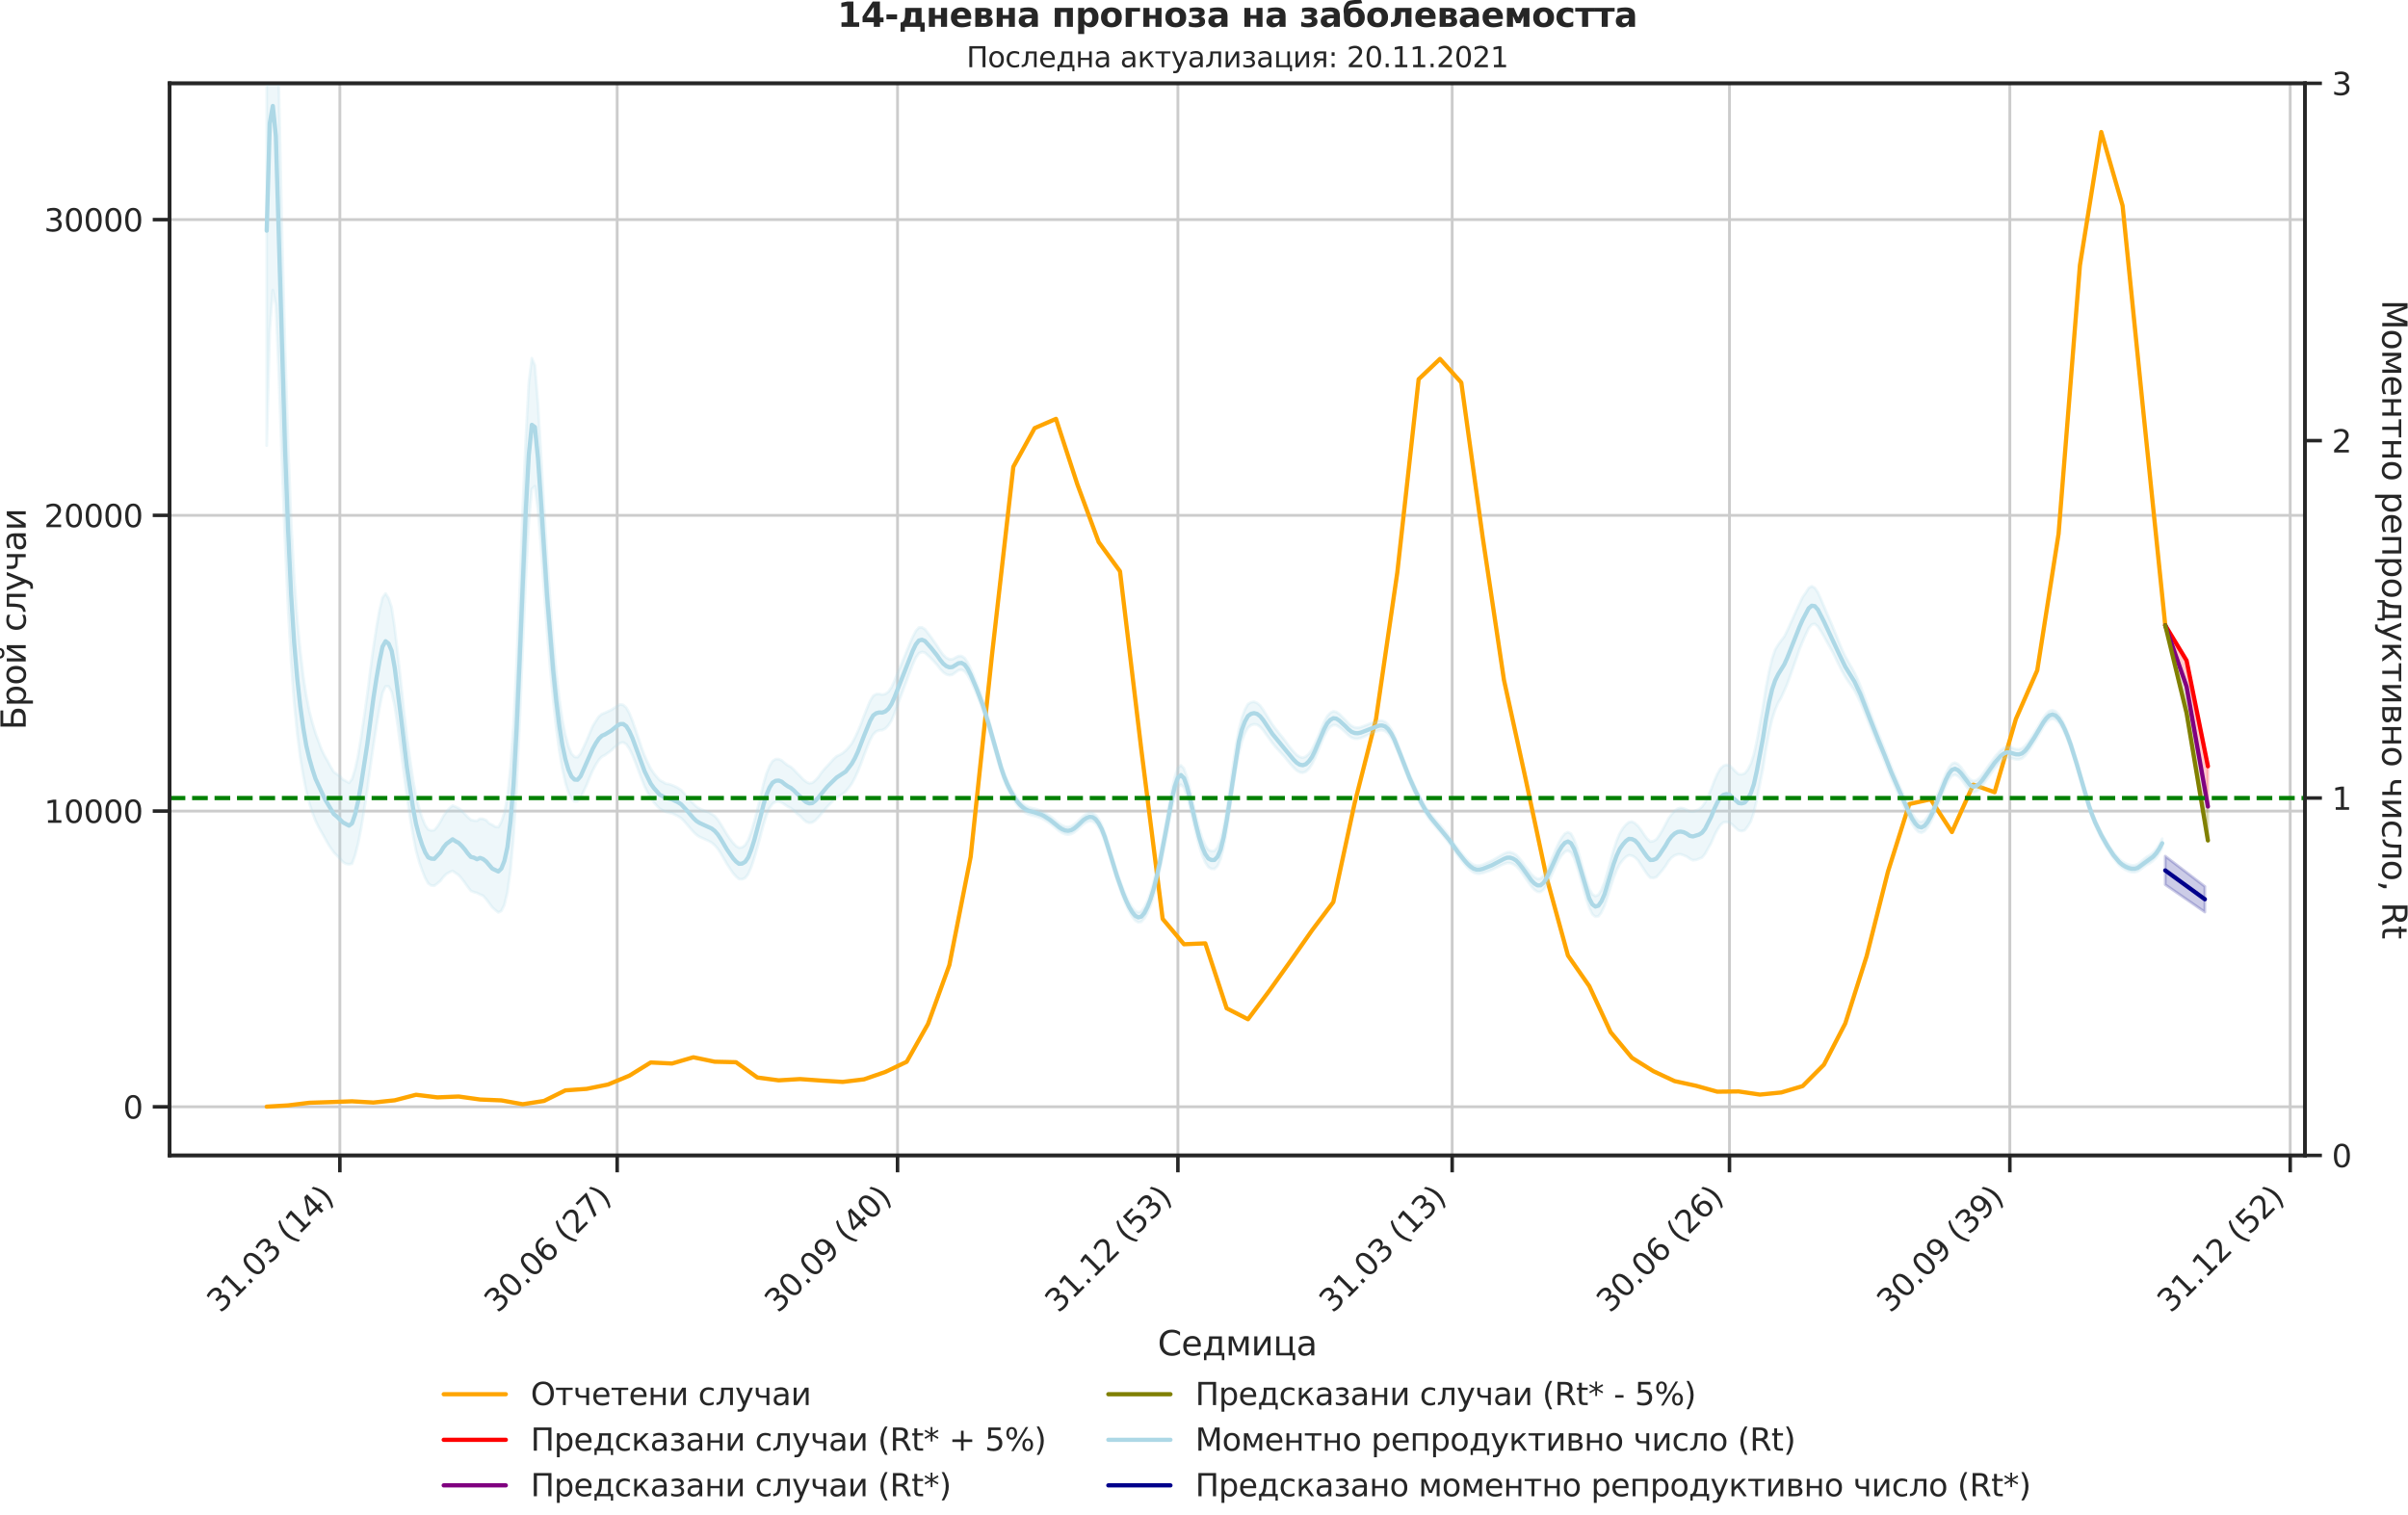 <?xml version="1.0" encoding="utf-8" standalone="no"?>
<!DOCTYPE svg PUBLIC "-//W3C//DTD SVG 1.1//EN"
  "http://www.w3.org/Graphics/SVG/1.1/DTD/svg11.dtd">
<svg height="536.801pt" version="1.1" viewBox="0 0 853.09 536.801" width="853.09pt" xmlns="http://www.w3.org/2000/svg" xmlns:xlink="http://www.w3.org/1999/xlink">
 <defs>
  <style type="text/css">*{stroke-linecap:butt;stroke-linejoin:round;}</style>
 </defs>
 <g id="figure_1">
  <g id="patch_1">
   <path d="M 0 536.801 
L 853.09 536.801 
L 853.09 0 
L 0 0 
z
" style="fill:none;"/>
  </g>
  <g id="axes_1">
   <g id="patch_2">
    <path d="M 60.108 409.355 
L 816.591 409.355 
L 816.591 29.51 
L 60.108 29.51 
z
" style="fill:none;"/>
   </g>
   <g id="matplotlib.axis_1">
    <g id="xtick_1">
     <g id="line2d_1">
      <path clip-path="url(#p18429f3361)" d="M 120.404 409.355 
L 120.404 29.51 
" style="fill:none;stroke:#cccccc;stroke-linecap:round;"/>
     </g>
     <g id="line2d_2">
      <defs>
       <path d="M 0 0 
L 0 6 
" id="m64f48b5aab" style="stroke:#262626;stroke-width:1.25;"/>
      </defs>
      <g>
       <use style="fill:#262626;stroke:#262626;stroke-width:1.25;" x="120.404" xlink:href="#m64f48b5aab" y="409.355"/>
      </g>
     </g>
     <g id="text_1">
      <!-- 31.03 (14) -->
      <g style="fill:#262626;" transform="translate(78.08 465.472)rotate(-45)scale(0.11 -0.11)">
       <defs>
        <path d="M 2597 2516 
Q 3050 2419 3304 2112 
Q 3559 1806 3559 1356 
Q 3559 666 3084 287 
Q 2609 -91 1734 -91 
Q 1441 -91 1130 -33 
Q 819 25 488 141 
L 488 750 
Q 750 597 1062 519 
Q 1375 441 1716 441 
Q 2309 441 2620 675 
Q 2931 909 2931 1356 
Q 2931 1769 2642 2001 
Q 2353 2234 1838 2234 
L 1294 2234 
L 1294 2753 
L 1863 2753 
Q 2328 2753 2575 2939 
Q 2822 3125 2822 3475 
Q 2822 3834 2567 4026 
Q 2313 4219 1838 4219 
Q 1578 4219 1281 4162 
Q 984 4106 628 3988 
L 628 4550 
Q 988 4650 1302 4700 
Q 1616 4750 1894 4750 
Q 2613 4750 3031 4423 
Q 3450 4097 3450 3541 
Q 3450 3153 3228 2886 
Q 3006 2619 2597 2516 
z
" id="DejaVuSans-33" transform="scale(0.016)"/>
        <path d="M 794 531 
L 1825 531 
L 1825 4091 
L 703 3866 
L 703 4441 
L 1819 4666 
L 2450 4666 
L 2450 531 
L 3481 531 
L 3481 0 
L 794 0 
L 794 531 
z
" id="DejaVuSans-31" transform="scale(0.016)"/>
        <path d="M 684 794 
L 1344 794 
L 1344 0 
L 684 0 
L 684 794 
z
" id="DejaVuSans-2e" transform="scale(0.016)"/>
        <path d="M 2034 4250 
Q 1547 4250 1301 3770 
Q 1056 3291 1056 2328 
Q 1056 1369 1301 889 
Q 1547 409 2034 409 
Q 2525 409 2770 889 
Q 3016 1369 3016 2328 
Q 3016 3291 2770 3770 
Q 2525 4250 2034 4250 
z
M 2034 4750 
Q 2819 4750 3233 4129 
Q 3647 3509 3647 2328 
Q 3647 1150 3233 529 
Q 2819 -91 2034 -91 
Q 1250 -91 836 529 
Q 422 1150 422 2328 
Q 422 3509 836 4129 
Q 1250 4750 2034 4750 
z
" id="DejaVuSans-30" transform="scale(0.016)"/>
        <path id="DejaVuSans-20" transform="scale(0.016)"/>
        <path d="M 1984 4856 
Q 1566 4138 1362 3434 
Q 1159 2731 1159 2009 
Q 1159 1288 1364 580 
Q 1569 -128 1984 -844 
L 1484 -844 
Q 1016 -109 783 600 
Q 550 1309 550 2009 
Q 550 2706 781 3412 
Q 1013 4119 1484 4856 
L 1984 4856 
z
" id="DejaVuSans-28" transform="scale(0.016)"/>
        <path d="M 2419 4116 
L 825 1625 
L 2419 1625 
L 2419 4116 
z
M 2253 4666 
L 3047 4666 
L 3047 1625 
L 3713 1625 
L 3713 1100 
L 3047 1100 
L 3047 0 
L 2419 0 
L 2419 1100 
L 313 1100 
L 313 1709 
L 2253 4666 
z
" id="DejaVuSans-34" transform="scale(0.016)"/>
        <path d="M 513 4856 
L 1013 4856 
Q 1481 4119 1714 3412 
Q 1947 2706 1947 2009 
Q 1947 1309 1714 600 
Q 1481 -109 1013 -844 
L 513 -844 
Q 928 -128 1133 580 
Q 1338 1288 1338 2009 
Q 1338 2731 1133 3434 
Q 928 4138 513 4856 
z
" id="DejaVuSans-29" transform="scale(0.016)"/>
       </defs>
       <use xlink:href="#DejaVuSans-33"/>
       <use x="63.623" xlink:href="#DejaVuSans-31"/>
       <use x="127.246" xlink:href="#DejaVuSans-2e"/>
       <use x="159.033" xlink:href="#DejaVuSans-30"/>
       <use x="222.656" xlink:href="#DejaVuSans-33"/>
       <use x="286.279" xlink:href="#DejaVuSans-20"/>
       <use x="318.066" xlink:href="#DejaVuSans-28"/>
       <use x="357.08" xlink:href="#DejaVuSans-31"/>
       <use x="420.703" xlink:href="#DejaVuSans-34"/>
       <use x="484.326" xlink:href="#DejaVuSans-29"/>
      </g>
     </g>
    </g>
    <g id="xtick_2">
     <g id="line2d_3">
      <path clip-path="url(#p18429f3361)" d="M 218.648 409.355 
L 218.648 29.51 
" style="fill:none;stroke:#cccccc;stroke-linecap:round;"/>
     </g>
     <g id="line2d_4">
      <g>
       <use style="fill:#262626;stroke:#262626;stroke-width:1.25;" x="218.648" xlink:href="#m64f48b5aab" y="409.355"/>
      </g>
     </g>
     <g id="text_2">
      <!-- 30.06 (27) -->
      <g style="fill:#262626;" transform="translate(176.324 465.472)rotate(-45)scale(0.11 -0.11)">
       <defs>
        <path d="M 2113 2584 
Q 1688 2584 1439 2293 
Q 1191 2003 1191 1497 
Q 1191 994 1439 701 
Q 1688 409 2113 409 
Q 2538 409 2786 701 
Q 3034 994 3034 1497 
Q 3034 2003 2786 2293 
Q 2538 2584 2113 2584 
z
M 3366 4563 
L 3366 3988 
Q 3128 4100 2886 4159 
Q 2644 4219 2406 4219 
Q 1781 4219 1451 3797 
Q 1122 3375 1075 2522 
Q 1259 2794 1537 2939 
Q 1816 3084 2150 3084 
Q 2853 3084 3261 2657 
Q 3669 2231 3669 1497 
Q 3669 778 3244 343 
Q 2819 -91 2113 -91 
Q 1303 -91 875 529 
Q 447 1150 447 2328 
Q 447 3434 972 4092 
Q 1497 4750 2381 4750 
Q 2619 4750 2861 4703 
Q 3103 4656 3366 4563 
z
" id="DejaVuSans-36" transform="scale(0.016)"/>
        <path d="M 1228 531 
L 3431 531 
L 3431 0 
L 469 0 
L 469 531 
Q 828 903 1448 1529 
Q 2069 2156 2228 2338 
Q 2531 2678 2651 2914 
Q 2772 3150 2772 3378 
Q 2772 3750 2511 3984 
Q 2250 4219 1831 4219 
Q 1534 4219 1204 4116 
Q 875 4013 500 3803 
L 500 4441 
Q 881 4594 1212 4672 
Q 1544 4750 1819 4750 
Q 2544 4750 2975 4387 
Q 3406 4025 3406 3419 
Q 3406 3131 3298 2873 
Q 3191 2616 2906 2266 
Q 2828 2175 2409 1742 
Q 1991 1309 1228 531 
z
" id="DejaVuSans-32" transform="scale(0.016)"/>
        <path d="M 525 4666 
L 3525 4666 
L 3525 4397 
L 1831 0 
L 1172 0 
L 2766 4134 
L 525 4134 
L 525 4666 
z
" id="DejaVuSans-37" transform="scale(0.016)"/>
       </defs>
       <use xlink:href="#DejaVuSans-33"/>
       <use x="63.623" xlink:href="#DejaVuSans-30"/>
       <use x="127.246" xlink:href="#DejaVuSans-2e"/>
       <use x="159.033" xlink:href="#DejaVuSans-30"/>
       <use x="222.656" xlink:href="#DejaVuSans-36"/>
       <use x="286.279" xlink:href="#DejaVuSans-20"/>
       <use x="318.066" xlink:href="#DejaVuSans-28"/>
       <use x="357.08" xlink:href="#DejaVuSans-32"/>
       <use x="420.703" xlink:href="#DejaVuSans-37"/>
       <use x="484.326" xlink:href="#DejaVuSans-29"/>
      </g>
     </g>
    </g>
    <g id="xtick_3">
     <g id="line2d_5">
      <path clip-path="url(#p18429f3361)" d="M 317.973 409.355 
L 317.973 29.51 
" style="fill:none;stroke:#cccccc;stroke-linecap:round;"/>
     </g>
     <g id="line2d_6">
      <g>
       <use style="fill:#262626;stroke:#262626;stroke-width:1.25;" x="317.973" xlink:href="#m64f48b5aab" y="409.355"/>
      </g>
     </g>
     <g id="text_3">
      <!-- 30.09 (40) -->
      <g style="fill:#262626;" transform="translate(275.648 465.472)rotate(-45)scale(0.11 -0.11)">
       <defs>
        <path d="M 703 97 
L 703 672 
Q 941 559 1184 500 
Q 1428 441 1663 441 
Q 2288 441 2617 861 
Q 2947 1281 2994 2138 
Q 2813 1869 2534 1725 
Q 2256 1581 1919 1581 
Q 1219 1581 811 2004 
Q 403 2428 403 3163 
Q 403 3881 828 4315 
Q 1253 4750 1959 4750 
Q 2769 4750 3195 4129 
Q 3622 3509 3622 2328 
Q 3622 1225 3098 567 
Q 2575 -91 1691 -91 
Q 1453 -91 1209 -44 
Q 966 3 703 97 
z
M 1959 2075 
Q 2384 2075 2632 2365 
Q 2881 2656 2881 3163 
Q 2881 3666 2632 3958 
Q 2384 4250 1959 4250 
Q 1534 4250 1286 3958 
Q 1038 3666 1038 3163 
Q 1038 2656 1286 2365 
Q 1534 2075 1959 2075 
z
" id="DejaVuSans-39" transform="scale(0.016)"/>
       </defs>
       <use xlink:href="#DejaVuSans-33"/>
       <use x="63.623" xlink:href="#DejaVuSans-30"/>
       <use x="127.246" xlink:href="#DejaVuSans-2e"/>
       <use x="159.033" xlink:href="#DejaVuSans-30"/>
       <use x="222.656" xlink:href="#DejaVuSans-39"/>
       <use x="286.279" xlink:href="#DejaVuSans-20"/>
       <use x="318.066" xlink:href="#DejaVuSans-28"/>
       <use x="357.08" xlink:href="#DejaVuSans-34"/>
       <use x="420.703" xlink:href="#DejaVuSans-30"/>
       <use x="484.326" xlink:href="#DejaVuSans-29"/>
      </g>
     </g>
    </g>
    <g id="xtick_4">
     <g id="line2d_7">
      <path clip-path="url(#p18429f3361)" d="M 417.297 409.355 
L 417.297 29.51 
" style="fill:none;stroke:#cccccc;stroke-linecap:round;"/>
     </g>
     <g id="line2d_8">
      <g>
       <use style="fill:#262626;stroke:#262626;stroke-width:1.25;" x="417.297" xlink:href="#m64f48b5aab" y="409.355"/>
      </g>
     </g>
     <g id="text_4">
      <!-- 31.12 (53) -->
      <g style="fill:#262626;" transform="translate(374.973 465.472)rotate(-45)scale(0.11 -0.11)">
       <defs>
        <path d="M 691 4666 
L 3169 4666 
L 3169 4134 
L 1269 4134 
L 1269 2991 
Q 1406 3038 1543 3061 
Q 1681 3084 1819 3084 
Q 2600 3084 3056 2656 
Q 3513 2228 3513 1497 
Q 3513 744 3044 326 
Q 2575 -91 1722 -91 
Q 1428 -91 1123 -41 
Q 819 9 494 109 
L 494 744 
Q 775 591 1075 516 
Q 1375 441 1709 441 
Q 2250 441 2565 725 
Q 2881 1009 2881 1497 
Q 2881 1984 2565 2268 
Q 2250 2553 1709 2553 
Q 1456 2553 1204 2497 
Q 953 2441 691 2322 
L 691 4666 
z
" id="DejaVuSans-35" transform="scale(0.016)"/>
       </defs>
       <use xlink:href="#DejaVuSans-33"/>
       <use x="63.623" xlink:href="#DejaVuSans-31"/>
       <use x="127.246" xlink:href="#DejaVuSans-2e"/>
       <use x="159.033" xlink:href="#DejaVuSans-31"/>
       <use x="222.656" xlink:href="#DejaVuSans-32"/>
       <use x="286.279" xlink:href="#DejaVuSans-20"/>
       <use x="318.066" xlink:href="#DejaVuSans-28"/>
       <use x="357.08" xlink:href="#DejaVuSans-35"/>
       <use x="420.703" xlink:href="#DejaVuSans-33"/>
       <use x="484.326" xlink:href="#DejaVuSans-29"/>
      </g>
     </g>
    </g>
    <g id="xtick_5">
     <g id="line2d_9">
      <path clip-path="url(#p18429f3361)" d="M 514.462 409.355 
L 514.462 29.51 
" style="fill:none;stroke:#cccccc;stroke-linecap:round;"/>
     </g>
     <g id="line2d_10">
      <g>
       <use style="fill:#262626;stroke:#262626;stroke-width:1.25;" x="514.462" xlink:href="#m64f48b5aab" y="409.355"/>
      </g>
     </g>
     <g id="text_5">
      <!-- 31.03 (13) -->
      <g style="fill:#262626;" transform="translate(472.138 465.472)rotate(-45)scale(0.11 -0.11)">
       <use xlink:href="#DejaVuSans-33"/>
       <use x="63.623" xlink:href="#DejaVuSans-31"/>
       <use x="127.246" xlink:href="#DejaVuSans-2e"/>
       <use x="159.033" xlink:href="#DejaVuSans-30"/>
       <use x="222.656" xlink:href="#DejaVuSans-33"/>
       <use x="286.279" xlink:href="#DejaVuSans-20"/>
       <use x="318.066" xlink:href="#DejaVuSans-28"/>
       <use x="357.08" xlink:href="#DejaVuSans-31"/>
       <use x="420.703" xlink:href="#DejaVuSans-33"/>
       <use x="484.326" xlink:href="#DejaVuSans-29"/>
      </g>
     </g>
    </g>
    <g id="xtick_6">
     <g id="line2d_11">
      <path clip-path="url(#p18429f3361)" d="M 612.706 409.355 
L 612.706 29.51 
" style="fill:none;stroke:#cccccc;stroke-linecap:round;"/>
     </g>
     <g id="line2d_12">
      <g>
       <use style="fill:#262626;stroke:#262626;stroke-width:1.25;" x="612.706" xlink:href="#m64f48b5aab" y="409.355"/>
      </g>
     </g>
     <g id="text_6">
      <!-- 30.06 (26) -->
      <g style="fill:#262626;" transform="translate(570.382 465.472)rotate(-45)scale(0.11 -0.11)">
       <use xlink:href="#DejaVuSans-33"/>
       <use x="63.623" xlink:href="#DejaVuSans-30"/>
       <use x="127.246" xlink:href="#DejaVuSans-2e"/>
       <use x="159.033" xlink:href="#DejaVuSans-30"/>
       <use x="222.656" xlink:href="#DejaVuSans-36"/>
       <use x="286.279" xlink:href="#DejaVuSans-20"/>
       <use x="318.066" xlink:href="#DejaVuSans-28"/>
       <use x="357.08" xlink:href="#DejaVuSans-32"/>
       <use x="420.703" xlink:href="#DejaVuSans-36"/>
       <use x="484.326" xlink:href="#DejaVuSans-29"/>
      </g>
     </g>
    </g>
    <g id="xtick_7">
     <g id="line2d_13">
      <path clip-path="url(#p18429f3361)" d="M 712.031 409.355 
L 712.031 29.51 
" style="fill:none;stroke:#cccccc;stroke-linecap:round;"/>
     </g>
     <g id="line2d_14">
      <g>
       <use style="fill:#262626;stroke:#262626;stroke-width:1.25;" x="712.031" xlink:href="#m64f48b5aab" y="409.355"/>
      </g>
     </g>
     <g id="text_7">
      <!-- 30.09 (39) -->
      <g style="fill:#262626;" transform="translate(669.706 465.472)rotate(-45)scale(0.11 -0.11)">
       <use xlink:href="#DejaVuSans-33"/>
       <use x="63.623" xlink:href="#DejaVuSans-30"/>
       <use x="127.246" xlink:href="#DejaVuSans-2e"/>
       <use x="159.033" xlink:href="#DejaVuSans-30"/>
       <use x="222.656" xlink:href="#DejaVuSans-39"/>
       <use x="286.279" xlink:href="#DejaVuSans-20"/>
       <use x="318.066" xlink:href="#DejaVuSans-28"/>
       <use x="357.08" xlink:href="#DejaVuSans-33"/>
       <use x="420.703" xlink:href="#DejaVuSans-39"/>
       <use x="484.326" xlink:href="#DejaVuSans-29"/>
      </g>
     </g>
    </g>
    <g id="xtick_8">
     <g id="line2d_15">
      <path clip-path="url(#p18429f3361)" d="M 811.355 409.355 
L 811.355 29.51 
" style="fill:none;stroke:#cccccc;stroke-linecap:round;"/>
     </g>
     <g id="line2d_16">
      <g>
       <use style="fill:#262626;stroke:#262626;stroke-width:1.25;" x="811.355" xlink:href="#m64f48b5aab" y="409.355"/>
      </g>
     </g>
     <g id="text_8">
      <!-- 31.12 (52) -->
      <g style="fill:#262626;" transform="translate(769.031 465.472)rotate(-45)scale(0.11 -0.11)">
       <use xlink:href="#DejaVuSans-33"/>
       <use x="63.623" xlink:href="#DejaVuSans-31"/>
       <use x="127.246" xlink:href="#DejaVuSans-2e"/>
       <use x="159.033" xlink:href="#DejaVuSans-31"/>
       <use x="222.656" xlink:href="#DejaVuSans-32"/>
       <use x="286.279" xlink:href="#DejaVuSans-20"/>
       <use x="318.066" xlink:href="#DejaVuSans-28"/>
       <use x="357.08" xlink:href="#DejaVuSans-35"/>
       <use x="420.703" xlink:href="#DejaVuSans-32"/>
       <use x="484.326" xlink:href="#DejaVuSans-29"/>
      </g>
     </g>
    </g>
    <g id="text_9">
     <!-- Седмица -->
     <g style="fill:#262626;" transform="translate(410.133 480.208)scale(0.12 -0.12)">
      <defs>
       <path d="M 4122 4306 
L 4122 3641 
Q 3803 3938 3442 4084 
Q 3081 4231 2675 4231 
Q 1875 4231 1450 3742 
Q 1025 3253 1025 2328 
Q 1025 1406 1450 917 
Q 1875 428 2675 428 
Q 3081 428 3442 575 
Q 3803 722 4122 1019 
L 4122 359 
Q 3791 134 3420 21 
Q 3050 -91 2638 -91 
Q 1578 -91 968 557 
Q 359 1206 359 2328 
Q 359 3453 968 4101 
Q 1578 4750 2638 4750 
Q 3056 4750 3426 4639 
Q 3797 4528 4122 4306 
z
" id="DejaVuSans-421" transform="scale(0.016)"/>
       <path d="M 3597 1894 
L 3597 1613 
L 953 1613 
Q 991 1019 1311 708 
Q 1631 397 2203 397 
Q 2534 397 2845 478 
Q 3156 559 3463 722 
L 3463 178 
Q 3153 47 2828 -22 
Q 2503 -91 2169 -91 
Q 1331 -91 842 396 
Q 353 884 353 1716 
Q 353 2575 817 3079 
Q 1281 3584 2069 3584 
Q 2775 3584 3186 3129 
Q 3597 2675 3597 1894 
z
M 3022 2063 
Q 3016 2534 2758 2815 
Q 2500 3097 2075 3097 
Q 1594 3097 1305 2825 
Q 1016 2553 972 2059 
L 3022 2063 
z
" id="DejaVuSans-435" transform="scale(0.016)"/>
       <path d="M 1384 459 
L 3053 459 
L 3053 3041 
L 1844 3041 
L 1844 2603 
Q 1844 1316 1475 628 
L 1384 459 
z
M 550 459 
Q 834 584 959 850 
Q 1266 1509 1266 2838 
L 1266 3500 
L 3631 3500 
L 3631 459 
L 4091 459 
L 4091 -884 
L 3631 -884 
L 3631 0 
L 794 0 
L 794 -884 
L 334 -884 
L 334 459 
L 550 459 
z
" id="DejaVuSans-434" transform="scale(0.016)"/>
       <path d="M 581 3500 
L 1422 3500 
L 2416 1156 
L 3413 3500 
L 4247 3500 
L 4247 0 
L 3669 0 
L 3669 2950 
L 2703 672 
L 2128 672 
L 1159 2950 
L 1159 0 
L 581 0 
L 581 3500 
z
" id="DejaVuSans-43c" transform="scale(0.016)"/>
       <path d="M 3578 3500 
L 3578 0 
L 3006 0 
L 3006 2809 
L 1319 0 
L 581 0 
L 581 3500 
L 1153 3500 
L 1153 697 
L 2838 3500 
L 3578 3500 
z
" id="DejaVuSans-438" transform="scale(0.016)"/>
       <path d="M 3603 0 
L 581 0 
L 581 3500 
L 1159 3500 
L 1159 459 
L 3025 459 
L 3025 3500 
L 3603 3500 
L 3603 459 
L 4063 459 
L 4063 -884 
L 3603 -884 
L 3603 0 
z
" id="DejaVuSans-446" transform="scale(0.016)"/>
       <path d="M 2194 1759 
Q 1497 1759 1228 1600 
Q 959 1441 959 1056 
Q 959 750 1161 570 
Q 1363 391 1709 391 
Q 2188 391 2477 730 
Q 2766 1069 2766 1631 
L 2766 1759 
L 2194 1759 
z
M 3341 1997 
L 3341 0 
L 2766 0 
L 2766 531 
Q 2569 213 2275 61 
Q 1981 -91 1556 -91 
Q 1019 -91 701 211 
Q 384 513 384 1019 
Q 384 1609 779 1909 
Q 1175 2209 1959 2209 
L 2766 2209 
L 2766 2266 
Q 2766 2663 2505 2880 
Q 2244 3097 1772 3097 
Q 1472 3097 1187 3025 
Q 903 2953 641 2809 
L 641 3341 
Q 956 3463 1253 3523 
Q 1550 3584 1831 3584 
Q 2591 3584 2966 3190 
Q 3341 2797 3341 1997 
z
" id="DejaVuSans-430" transform="scale(0.016)"/>
      </defs>
      <use xlink:href="#DejaVuSans-421"/>
      <use x="69.824" xlink:href="#DejaVuSans-435"/>
      <use x="131.348" xlink:href="#DejaVuSans-434"/>
      <use x="200.488" xlink:href="#DejaVuSans-43c"/>
      <use x="275.928" xlink:href="#DejaVuSans-438"/>
      <use x="340.918" xlink:href="#DejaVuSans-446"/>
      <use x="408.984" xlink:href="#DejaVuSans-430"/>
     </g>
    </g>
   </g>
   <g id="matplotlib.axis_2">
    <g id="ytick_1">
     <g id="line2d_17">
      <path clip-path="url(#p18429f3361)" d="M 60.108 392.132 
L 816.591 392.132 
" style="fill:none;stroke:#cccccc;stroke-linecap:round;"/>
     </g>
     <g id="line2d_18">
      <defs>
       <path d="M 0 0 
L -6 0 
" id="m6e926625fc" style="stroke:#262626;stroke-width:1.25;"/>
      </defs>
      <g>
       <use style="fill:#262626;stroke:#262626;stroke-width:1.25;" x="60.108" xlink:href="#m6e926625fc" y="392.132"/>
      </g>
     </g>
     <g id="text_10">
      <!-- 0 -->
      <g style="fill:#262626;" transform="translate(43.609 396.311)scale(0.11 -0.11)">
       <use xlink:href="#DejaVuSans-30"/>
      </g>
     </g>
    </g>
    <g id="ytick_2">
     <g id="line2d_19">
      <path clip-path="url(#p18429f3361)" d="M 60.108 287.358 
L 816.591 287.358 
" style="fill:none;stroke:#cccccc;stroke-linecap:round;"/>
     </g>
     <g id="line2d_20">
      <g>
       <use style="fill:#262626;stroke:#262626;stroke-width:1.25;" x="60.108" xlink:href="#m6e926625fc" y="287.358"/>
      </g>
     </g>
     <g id="text_11">
      <!-- 10000 -->
      <g style="fill:#262626;" transform="translate(15.614 291.537)scale(0.11 -0.11)">
       <use xlink:href="#DejaVuSans-31"/>
       <use x="63.623" xlink:href="#DejaVuSans-30"/>
       <use x="127.246" xlink:href="#DejaVuSans-30"/>
       <use x="190.869" xlink:href="#DejaVuSans-30"/>
       <use x="254.492" xlink:href="#DejaVuSans-30"/>
      </g>
     </g>
    </g>
    <g id="ytick_3">
     <g id="line2d_21">
      <path clip-path="url(#p18429f3361)" d="M 60.108 182.584 
L 816.591 182.584 
" style="fill:none;stroke:#cccccc;stroke-linecap:round;"/>
     </g>
     <g id="line2d_22">
      <g>
       <use style="fill:#262626;stroke:#262626;stroke-width:1.25;" x="60.108" xlink:href="#m6e926625fc" y="182.584"/>
      </g>
     </g>
     <g id="text_12">
      <!-- 20000 -->
      <g style="fill:#262626;" transform="translate(15.614 186.763)scale(0.11 -0.11)">
       <use xlink:href="#DejaVuSans-32"/>
       <use x="63.623" xlink:href="#DejaVuSans-30"/>
       <use x="127.246" xlink:href="#DejaVuSans-30"/>
       <use x="190.869" xlink:href="#DejaVuSans-30"/>
       <use x="254.492" xlink:href="#DejaVuSans-30"/>
      </g>
     </g>
    </g>
    <g id="ytick_4">
     <g id="line2d_23">
      <path clip-path="url(#p18429f3361)" d="M 60.108 77.81 
L 816.591 77.81 
" style="fill:none;stroke:#cccccc;stroke-linecap:round;"/>
     </g>
     <g id="line2d_24">
      <g>
       <use style="fill:#262626;stroke:#262626;stroke-width:1.25;" x="60.108" xlink:href="#m6e926625fc" y="77.81"/>
      </g>
     </g>
     <g id="text_13">
      <!-- 30000 -->
      <g style="fill:#262626;" transform="translate(15.614 81.989)scale(0.11 -0.11)">
       <use xlink:href="#DejaVuSans-33"/>
       <use x="63.623" xlink:href="#DejaVuSans-30"/>
       <use x="127.246" xlink:href="#DejaVuSans-30"/>
       <use x="190.869" xlink:href="#DejaVuSans-30"/>
       <use x="254.492" xlink:href="#DejaVuSans-30"/>
      </g>
     </g>
    </g>
    <g id="text_14">
     <!-- Брой случаи -->
     <g style="fill:#262626;" transform="translate(9.118 258.642)rotate(-90)scale(0.12 -0.12)">
      <defs>
       <path d="M 3272 1372 
Q 3272 1806 3026 2017 
Q 2781 2228 2272 2228 
L 1259 2228 
L 1259 519 
L 2272 519 
Q 2781 519 3026 730 
Q 3272 941 3272 1372 
z
M 3609 4666 
L 3609 4147 
L 1259 4147 
L 1259 2747 
L 2303 2747 
Q 3088 2747 3513 2406 
Q 3938 2066 3938 1372 
Q 3938 681 3527 340 
Q 3116 0 2303 0 
L 628 0 
L 628 4666 
L 3609 4666 
z
" id="DejaVuSans-411" transform="scale(0.016)"/>
       <path d="M 1159 525 
L 1159 -1331 
L 581 -1331 
L 581 3500 
L 1159 3500 
L 1159 2969 
Q 1341 3281 1617 3432 
Q 1894 3584 2278 3584 
Q 2916 3584 3314 3078 
Q 3713 2572 3713 1747 
Q 3713 922 3314 415 
Q 2916 -91 2278 -91 
Q 1894 -91 1617 61 
Q 1341 213 1159 525 
z
M 3116 1747 
Q 3116 2381 2855 2742 
Q 2594 3103 2138 3103 
Q 1681 3103 1420 2742 
Q 1159 2381 1159 1747 
Q 1159 1113 1420 752 
Q 1681 391 2138 391 
Q 2594 391 2855 752 
Q 3116 1113 3116 1747 
z
" id="DejaVuSans-440" transform="scale(0.016)"/>
       <path d="M 1959 3097 
Q 1497 3097 1228 2736 
Q 959 2375 959 1747 
Q 959 1119 1226 758 
Q 1494 397 1959 397 
Q 2419 397 2687 759 
Q 2956 1122 2956 1747 
Q 2956 2369 2687 2733 
Q 2419 3097 1959 3097 
z
M 1959 3584 
Q 2709 3584 3137 3096 
Q 3566 2609 3566 1747 
Q 3566 888 3137 398 
Q 2709 -91 1959 -91 
Q 1206 -91 779 398 
Q 353 888 353 1747 
Q 353 2609 779 3096 
Q 1206 3584 1959 3584 
z
" id="DejaVuSans-43e" transform="scale(0.016)"/>
       <path d="M 3578 3500 
L 3578 0 
L 3006 0 
L 3006 2809 
L 1319 0 
L 581 0 
L 581 3500 
L 1153 3500 
L 1153 697 
L 2838 3500 
L 3578 3500 
z
M 1102 4833 
L 1471 4833 
Q 1505 4599 1656 4481 
Q 1808 4364 2080 4364 
Q 2349 4364 2499 4480 
Q 2649 4596 2689 4833 
L 3058 4833 
Q 3027 4386 2780 4161 
Q 2533 3936 2080 3936 
Q 1627 3936 1380 4161 
Q 1133 4386 1102 4833 
z
" id="DejaVuSans-439" transform="scale(0.016)"/>
       <path d="M 3122 3366 
L 3122 2828 
Q 2878 2963 2633 3030 
Q 2388 3097 2138 3097 
Q 1578 3097 1268 2742 
Q 959 2388 959 1747 
Q 959 1106 1268 751 
Q 1578 397 2138 397 
Q 2388 397 2633 464 
Q 2878 531 3122 666 
L 3122 134 
Q 2881 22 2623 -34 
Q 2366 -91 2075 -91 
Q 1284 -91 818 406 
Q 353 903 353 1747 
Q 353 2603 823 3093 
Q 1294 3584 2113 3584 
Q 2378 3584 2631 3529 
Q 2884 3475 3122 3366 
z
" id="DejaVuSans-441" transform="scale(0.016)"/>
       <path d="M 238 0 
L 238 478 
Q 806 566 981 959 
Q 1194 1513 1194 2928 
L 1194 3500 
L 3559 3500 
L 3559 0 
L 2984 0 
L 2984 3041 
L 1769 3041 
L 1769 2694 
Q 1769 1344 1494 738 
Q 1200 91 238 0 
z
" id="DejaVuSans-43b" transform="scale(0.016)"/>
       <path d="M 2059 -325 
Q 1816 -950 1584 -1140 
Q 1353 -1331 966 -1331 
L 506 -1331 
L 506 -850 
L 844 -850 
Q 1081 -850 1212 -737 
Q 1344 -625 1503 -206 
L 1606 56 
L 191 3500 
L 800 3500 
L 1894 763 
L 2988 3500 
L 3597 3500 
L 2059 -325 
z
" id="DejaVuSans-443" transform="scale(0.016)"/>
       <path d="M 2625 0 
L 2625 1472 
L 1553 1472 
Q 1075 1472 756 1769 
Q 469 2038 469 2613 
L 469 3500 
L 1044 3500 
L 1044 2666 
Q 1044 2300 1206 2116 
Q 1372 1931 1697 1931 
L 2625 1931 
L 2625 3500 
L 3200 3500 
L 3200 0 
L 2625 0 
z
" id="DejaVuSans-447" transform="scale(0.016)"/>
      </defs>
      <use xlink:href="#DejaVuSans-411"/>
      <use x="68.604" xlink:href="#DejaVuSans-440"/>
      <use x="132.08" xlink:href="#DejaVuSans-43e"/>
      <use x="193.262" xlink:href="#DejaVuSans-439"/>
      <use x="258.252" xlink:href="#DejaVuSans-20"/>
      <use x="290.039" xlink:href="#DejaVuSans-441"/>
      <use x="345.02" xlink:href="#DejaVuSans-43b"/>
      <use x="408.936" xlink:href="#DejaVuSans-443"/>
      <use x="468.115" xlink:href="#DejaVuSans-447"/>
      <use x="527.197" xlink:href="#DejaVuSans-430"/>
      <use x="588.477" xlink:href="#DejaVuSans-438"/>
     </g>
    </g>
   </g>
   <g id="PolyCollection_1">
    <defs>
     <path d="M 767.091 -315.252 
L 767.091 -315.252 
L 774.648 -302.763 
L 782.205 -265.317 
L 782.205 -251.052 
L 782.205 -251.052 
L 774.648 -293.564 
L 767.091 -315.252 
z
" id="mcd76f8c7c2" style="stroke:#ff0000;stroke-opacity:0.2;"/>
    </defs>
    <g clip-path="url(#p18429f3361)">
     <use style="fill:#ff0000;fill-opacity:0.2;stroke:#ff0000;stroke-opacity:0.2;" x="0" xlink:href="#mcd76f8c7c2" y="536.801"/>
    </g>
   </g>
   <g id="PolyCollection_2">
    <defs>
     <path d="M 767.091 -315.252 
L 767.091 -315.252 
L 774.648 -293.564 
L 782.205 -251.052 
L 782.205 -239.024 
L 782.205 -239.024 
L 774.648 -284.155 
L 767.091 -315.252 
z
" id="m97555b710a" style="stroke:#808000;stroke-opacity:0.2;"/>
    </defs>
    <g clip-path="url(#p18429f3361)">
     <use style="fill:#808000;fill-opacity:0.2;stroke:#808000;stroke-opacity:0.2;" x="0" xlink:href="#m97555b710a" y="536.801"/>
    </g>
   </g>
   <g id="line2d_25">
    <path clip-path="url(#p18429f3361)" d="M 94.493 392.09 
L 102.05 391.639 
L 109.608 390.707 
L 117.165 390.466 
L 124.722 390.193 
L 132.28 390.623 
L 139.837 389.837 
L 147.394 387.878 
L 154.951 388.8 
L 162.509 388.496 
L 170.066 389.554 
L 177.623 389.868 
L 185.18 391.23 
L 192.738 390.057 
L 200.295 386.317 
L 207.852 385.782 
L 215.41 384.242 
L 222.967 381.109 
L 230.524 376.436 
L 238.081 376.803 
L 245.639 374.592 
L 253.196 376.164 
L 260.753 376.342 
L 268.311 381.759 
L 275.868 382.765 
L 283.425 382.314 
L 290.982 382.849 
L 298.54 383.32 
L 306.097 382.409 
L 313.654 379.789 
L 321.211 376.195 
L 328.769 362.784 
L 336.326 341.955 
L 343.883 303.556 
L 351.441 232.016 
L 358.998 165.39 
L 366.555 151.675 
L 374.112 148.406 
L 381.67 171.582 
L 389.227 192.045 
L 396.784 202.407 
L 404.341 265.596 
L 411.899 325.548 
L 419.456 334.548 
L 427.013 334.233 
L 434.571 357.242 
L 442.128 361.118 
L 449.685 351.039 
L 457.242 340.436 
L 464.8 329.644 
L 472.357 319.597 
L 479.914 284.56 
L 487.472 254.825 
L 495.029 202.836 
L 502.586 134.367 
L 510.143 127.158 
L 517.701 135.551 
L 525.258 190.211 
L 532.815 240.922 
L 540.372 275.445 
L 547.93 310.974 
L 555.487 338.54 
L 563.044 349.384 
L 570.602 365.687 
L 578.159 374.781 
L 585.716 379.506 
L 593.273 383.037 
L 600.831 384.682 
L 608.388 386.788 
L 615.945 386.694 
L 623.503 387.815 
L 631.06 387.06 
L 638.617 384.808 
L 646.174 377.201 
L 653.732 362.596 
L 661.289 338.812 
L 668.846 308.847 
L 676.403 284.874 
L 683.961 283.198 
L 691.518 294.797 
L 699.075 278.001 
L 706.633 280.684 
L 714.19 254.71 
L 721.747 237.485 
L 729.304 189.101 
L 736.862 94.008 
L 744.419 46.776 
L 751.976 72.875 
L 759.534 147.872 
L 767.091 221.549 
" style="fill:none;stroke:#ffa500;stroke-linecap:round;stroke-width:1.5;"/>
   </g>
   <g id="line2d_26">
    <path clip-path="url(#p18429f3361)" d="M 767.091 221.549 
L 774.648 234.038 
L 782.205 271.484 
" style="fill:none;stroke:#ff0000;stroke-linecap:round;stroke-width:1.5;"/>
   </g>
   <g id="line2d_27">
    <path clip-path="url(#p18429f3361)" d="M 767.091 221.549 
L 774.648 243.237 
L 782.205 285.749 
" style="fill:none;stroke:#800080;stroke-linecap:round;stroke-width:1.5;"/>
   </g>
   <g id="line2d_28">
    <path clip-path="url(#p18429f3361)" d="M 767.091 221.549 
L 774.648 252.646 
L 782.205 297.777 
" style="fill:none;stroke:#808000;stroke-linecap:round;stroke-width:1.5;"/>
   </g>
   <g id="patch_3">
    <path d="M 60.108 409.355 
L 60.108 29.51 
" style="fill:none;stroke:#262626;stroke-linecap:square;stroke-linejoin:miter;stroke-width:1.25;"/>
   </g>
   <g id="patch_4">
    <path d="M 816.591 409.355 
L 816.591 29.51 
" style="fill:none;stroke:#262626;stroke-linecap:square;stroke-linejoin:miter;stroke-width:1.25;"/>
   </g>
   <g id="patch_5">
    <path d="M 60.108 409.355 
L 816.591 409.355 
" style="fill:none;stroke:#262626;stroke-linecap:square;stroke-linejoin:miter;stroke-width:1.25;"/>
   </g>
   <g id="patch_6">
    <path d="M 60.108 29.51 
L 816.591 29.51 
" style="fill:none;stroke:#262626;stroke-linecap:square;stroke-linejoin:miter;stroke-width:1.25;"/>
   </g>
   <g id="text_15">
    <!-- Последна актуализация: 20.11.2021 -->
    <g style="fill:#262626;" transform="translate(342.417 23.812)scale(0.1 -0.1)">
     <defs>
      <path d="M 4184 4666 
L 4184 0 
L 3553 0 
L 3553 4134 
L 1259 4134 
L 1259 0 
L 628 0 
L 628 4666 
L 4184 4666 
z
" id="DejaVuSans-41f" transform="scale(0.016)"/>
      <path d="M 581 3500 
L 1159 3500 
L 1159 2072 
L 3025 2072 
L 3025 3500 
L 3603 3500 
L 3603 0 
L 3025 0 
L 3025 1613 
L 1159 1613 
L 1159 0 
L 581 0 
L 581 3500 
z
" id="DejaVuSans-43d" transform="scale(0.016)"/>
      <path d="M 581 3500 
L 1153 3500 
L 1153 1856 
L 2775 3500 
L 3481 3500 
L 2144 2147 
L 3653 0 
L 3009 0 
L 1769 1766 
L 1153 1141 
L 1153 0 
L 581 0 
L 581 3500 
z
" id="DejaVuSans-43a" transform="scale(0.016)"/>
      <path d="M 188 3500 
L 3541 3500 
L 3541 3041 
L 2147 3041 
L 2147 0 
L 1581 0 
L 1581 3041 
L 188 3041 
L 188 3500 
z
" id="DejaVuSans-442" transform="scale(0.016)"/>
      <path d="M 2206 1888 
Q 2594 1813 2809 1584 
Q 3025 1356 3025 1019 
Q 3025 478 2622 193 
Q 2219 -91 1475 -91 
Q 1225 -91 961 -47 
Q 697 -3 416 84 
L 416 619 
Q 638 503 903 445 
Q 1169 388 1459 388 
Q 1931 388 2195 563 
Q 2459 738 2459 1019 
Q 2459 1294 2225 1461 
Q 1991 1628 1563 1628 
L 1100 1628 
L 1100 2103 
L 1584 2103 
Q 1947 2103 2158 2242 
Q 2369 2381 2369 2600 
Q 2369 2800 2151 2944 
Q 1934 3088 1563 3088 
Q 1341 3088 1089 3047 
Q 838 3006 534 2916 
L 534 3438 
Q 841 3513 1106 3550 
Q 1372 3588 1609 3588 
Q 2222 3588 2576 3342 
Q 2931 3097 2931 2656 
Q 2931 2366 2743 2164 
Q 2556 1963 2206 1888 
z
" id="DejaVuSans-437" transform="scale(0.016)"/>
      <path d="M 1181 2491 
Q 1181 2231 1381 2084 
Q 1581 1938 1953 1938 
L 2728 1938 
L 2728 3041 
L 1953 3041 
Q 1581 3041 1381 2897 
Q 1181 2753 1181 2491 
z
M 363 0 
L 1431 1534 
Q 1069 1616 828 1830 
Q 588 2044 588 2491 
Q 588 2997 923 3248 
Q 1259 3500 1938 3500 
L 3306 3500 
L 3306 0 
L 2728 0 
L 2728 1478 
L 2013 1478 
L 981 0 
L 363 0 
z
" id="DejaVuSans-44f" transform="scale(0.016)"/>
      <path d="M 750 794 
L 1409 794 
L 1409 0 
L 750 0 
L 750 794 
z
M 750 3309 
L 1409 3309 
L 1409 2516 
L 750 2516 
L 750 3309 
z
" id="DejaVuSans-3a" transform="scale(0.016)"/>
     </defs>
     <use xlink:href="#DejaVuSans-41f"/>
     <use x="75.195" xlink:href="#DejaVuSans-43e"/>
     <use x="136.377" xlink:href="#DejaVuSans-441"/>
     <use x="191.357" xlink:href="#DejaVuSans-43b"/>
     <use x="255.273" xlink:href="#DejaVuSans-435"/>
     <use x="316.797" xlink:href="#DejaVuSans-434"/>
     <use x="385.938" xlink:href="#DejaVuSans-43d"/>
     <use x="451.318" xlink:href="#DejaVuSans-430"/>
     <use x="512.598" xlink:href="#DejaVuSans-20"/>
     <use x="544.385" xlink:href="#DejaVuSans-430"/>
     <use x="605.664" xlink:href="#DejaVuSans-43a"/>
     <use x="666.064" xlink:href="#DejaVuSans-442"/>
     <use x="724.316" xlink:href="#DejaVuSans-443"/>
     <use x="783.496" xlink:href="#DejaVuSans-430"/>
     <use x="844.775" xlink:href="#DejaVuSans-43b"/>
     <use x="908.691" xlink:href="#DejaVuSans-438"/>
     <use x="973.682" xlink:href="#DejaVuSans-437"/>
     <use x="1026.855" xlink:href="#DejaVuSans-430"/>
     <use x="1088.135" xlink:href="#DejaVuSans-446"/>
     <use x="1156.201" xlink:href="#DejaVuSans-438"/>
     <use x="1221.191" xlink:href="#DejaVuSans-44f"/>
     <use x="1281.348" xlink:href="#DejaVuSans-3a"/>
     <use x="1315.039" xlink:href="#DejaVuSans-20"/>
     <use x="1346.826" xlink:href="#DejaVuSans-32"/>
     <use x="1410.449" xlink:href="#DejaVuSans-30"/>
     <use x="1474.072" xlink:href="#DejaVuSans-2e"/>
     <use x="1505.859" xlink:href="#DejaVuSans-31"/>
     <use x="1569.482" xlink:href="#DejaVuSans-31"/>
     <use x="1633.105" xlink:href="#DejaVuSans-2e"/>
     <use x="1664.893" xlink:href="#DejaVuSans-32"/>
     <use x="1728.516" xlink:href="#DejaVuSans-30"/>
     <use x="1792.139" xlink:href="#DejaVuSans-32"/>
     <use x="1855.762" xlink:href="#DejaVuSans-31"/>
    </g>
   </g>
   <g id="text_16">
    <!-- 14-дневна прогноза на заболеваемостта -->
    <g style="fill:#262626;" transform="translate(296.681 9.51)scale(0.12 -0.12)">
     <defs>
      <path d="M 750 831 
L 1813 831 
L 1813 3847 
L 722 3622 
L 722 4441 
L 1806 4666 
L 2950 4666 
L 2950 831 
L 4013 831 
L 4013 0 
L 750 0 
L 750 831 
z
" id="DejaVuSans-Bold-31" transform="scale(0.016)"/>
      <path d="M 2356 3675 
L 1038 1722 
L 2356 1722 
L 2356 3675 
z
M 2156 4666 
L 3494 4666 
L 3494 1722 
L 4159 1722 
L 4159 850 
L 3494 850 
L 3494 0 
L 2356 0 
L 2356 850 
L 288 850 
L 288 1881 
L 2156 4666 
z
" id="DejaVuSans-Bold-34" transform="scale(0.016)"/>
      <path d="M 347 2297 
L 2309 2297 
L 2309 1388 
L 347 1388 
L 347 2297 
z
" id="DejaVuSans-Bold-2d" transform="scale(0.016)"/>
      <path d="M 547 800 
Q 903 919 1053 1314 
Q 1203 1709 1203 2838 
L 1203 3500 
L 4228 3500 
L 4228 800 
L 4809 800 
L 4809 -884 
L 4009 -884 
L 4009 0 
L 1159 0 
L 1159 -884 
L 359 -884 
L 359 800 
L 547 800 
z
M 3109 2700 
L 2322 2700 
L 2322 2603 
Q 2322 1456 2063 800 
L 3109 800 
L 3109 2700 
z
" id="DejaVuSans-Bold-434" transform="scale(0.016)"/>
      <path d="M 538 3500 
L 1656 3500 
L 1656 2169 
L 2766 2169 
L 2766 3500 
L 3884 3500 
L 3884 0 
L 2766 0 
L 2766 1478 
L 1656 1478 
L 1656 0 
L 538 0 
L 538 3500 
z
" id="DejaVuSans-Bold-43d" transform="scale(0.016)"/>
      <path d="M 4031 1759 
L 4031 1441 
L 1416 1441 
Q 1456 1047 1700 850 
Q 1944 653 2381 653 
Q 2734 653 3104 758 
Q 3475 863 3866 1075 
L 3866 213 
Q 3469 63 3072 -14 
Q 2675 -91 2278 -91 
Q 1328 -91 801 392 
Q 275 875 275 1747 
Q 275 2603 792 3093 
Q 1309 3584 2216 3584 
Q 3041 3584 3536 3087 
Q 4031 2591 4031 1759 
z
M 2881 2131 
Q 2881 2450 2695 2645 
Q 2509 2841 2209 2841 
Q 1884 2841 1681 2658 
Q 1478 2475 1428 2131 
L 2881 2131 
z
" id="DejaVuSans-Bold-435" transform="scale(0.016)"/>
      <path d="M 2184 2181 
Q 2378 2181 2478 2261 
Q 2578 2341 2578 2497 
Q 2578 2653 2478 2731 
Q 2378 2809 2184 2809 
L 1656 2809 
L 1656 2181 
L 2184 2181 
z
M 2222 700 
Q 2469 700 2594 798 
Q 2719 897 2719 1094 
Q 2719 1288 2594 1384 
Q 2469 1481 2222 1481 
L 1656 1481 
L 1656 700 
L 2222 700 
z
M 538 3500 
L 2141 3500 
Q 2919 3500 3267 3279 
Q 3616 3059 3616 2575 
Q 3616 2319 3487 2139 
Q 3359 1959 3119 1872 
Q 3428 1788 3598 1561 
Q 3769 1334 3769 1003 
Q 3769 497 3403 248 
Q 3038 0 2294 0 
L 538 0 
L 538 3500 
z
" id="DejaVuSans-Bold-432" transform="scale(0.016)"/>
      <path d="M 2106 1575 
Q 1756 1575 1579 1456 
Q 1403 1338 1403 1106 
Q 1403 894 1545 773 
Q 1688 653 1941 653 
Q 2256 653 2472 879 
Q 2688 1106 2688 1447 
L 2688 1575 
L 2106 1575 
z
M 3816 1997 
L 3816 0 
L 2688 0 
L 2688 519 
Q 2463 200 2181 54 
Q 1900 -91 1497 -91 
Q 953 -91 614 226 
Q 275 544 275 1050 
Q 275 1666 698 1953 
Q 1122 2241 2028 2241 
L 2688 2241 
L 2688 2328 
Q 2688 2594 2478 2717 
Q 2269 2841 1825 2841 
Q 1466 2841 1156 2769 
Q 847 2697 581 2553 
L 581 3406 
Q 941 3494 1303 3539 
Q 1666 3584 2028 3584 
Q 2975 3584 3395 3211 
Q 3816 2838 3816 1997 
z
" id="DejaVuSans-Bold-430" transform="scale(0.016)"/>
      <path id="DejaVuSans-Bold-20" transform="scale(0.016)"/>
      <path d="M 3884 3500 
L 3884 0 
L 2766 0 
L 2766 2700 
L 1656 2700 
L 1656 0 
L 538 0 
L 538 3500 
L 3884 3500 
z
" id="DejaVuSans-Bold-43f" transform="scale(0.016)"/>
      <path d="M 1656 506 
L 1656 -1331 
L 538 -1331 
L 538 3500 
L 1656 3500 
L 1656 2988 
Q 1888 3294 2169 3439 
Q 2450 3584 2816 3584 
Q 3463 3584 3878 3070 
Q 4294 2556 4294 1747 
Q 4294 938 3878 423 
Q 3463 -91 2816 -91 
Q 2450 -91 2169 54 
Q 1888 200 1656 506 
z
M 2400 2772 
Q 2041 2772 1848 2508 
Q 1656 2244 1656 1747 
Q 1656 1250 1848 986 
Q 2041 722 2400 722 
Q 2759 722 2948 984 
Q 3138 1247 3138 1747 
Q 3138 2247 2948 2509 
Q 2759 2772 2400 2772 
z
" id="DejaVuSans-Bold-440" transform="scale(0.016)"/>
      <path d="M 2203 2784 
Q 1831 2784 1636 2517 
Q 1441 2250 1441 1747 
Q 1441 1244 1636 976 
Q 1831 709 2203 709 
Q 2569 709 2762 976 
Q 2956 1244 2956 1747 
Q 2956 2250 2762 2517 
Q 2569 2784 2203 2784 
z
M 2203 3584 
Q 3106 3584 3614 3096 
Q 4122 2609 4122 1747 
Q 4122 884 3614 396 
Q 3106 -91 2203 -91 
Q 1297 -91 786 396 
Q 275 884 275 1747 
Q 275 2609 786 3096 
Q 1297 3584 2203 3584 
z
" id="DejaVuSans-Bold-43e" transform="scale(0.016)"/>
      <path d="M 538 0 
L 538 3500 
L 3191 3500 
L 3191 2809 
L 1656 2809 
L 1656 0 
L 538 0 
z
" id="DejaVuSans-Bold-433" transform="scale(0.016)"/>
      <path d="M 900 2181 
L 1413 2181 
Q 1872 2181 2039 2281 
Q 2206 2381 2206 2519 
Q 2206 2841 1469 2841 
Q 853 2841 472 2625 
L 472 3434 
Q 1041 3584 1713 3584 
Q 2500 3584 2862 3361 
Q 3225 3138 3225 2666 
Q 3225 2047 2541 1888 
Q 3313 1697 3313 994 
Q 3313 453 2888 181 
Q 2463 -91 1553 -91 
Q 875 -91 313 84 
L 313 947 
Q 1013 653 1428 653 
Q 1884 653 2089 776 
Q 2294 900 2294 1056 
Q 2294 1491 1394 1491 
L 900 1491 
L 900 2181 
z
" id="DejaVuSans-Bold-437" transform="scale(0.016)"/>
      <path d="M 344 1941 
L 322 2463 
Q 275 2672 275 2881 
Q 275 3494 456 3894 
Q 791 4631 1238 4781 
Q 1606 4909 3141 5031 
Q 3297 5044 3475 5072 
L 3725 4378 
Q 3488 4316 2269 4209 
Q 1734 4163 1516 4013 
Q 1153 3766 1125 3300 
Q 1584 3584 2275 3584 
Q 3178 3584 3686 3096 
Q 4194 2609 4194 1747 
Q 4194 884 3687 396 
Q 3181 -91 2275 -91 
Q 1369 -91 858 396 
Q 347 884 347 1747 
Q 347 1866 344 1941 
z
M 2272 2784 
Q 1903 2784 1708 2517 
Q 1513 2250 1513 1747 
Q 1513 1244 1708 976 
Q 1903 709 2272 709 
Q 2641 709 2834 976 
Q 3028 1244 3028 1747 
Q 3028 2250 2834 2517 
Q 2641 2784 2272 2784 
z
" id="DejaVuSans-Bold-431" transform="scale(0.016)"/>
      <path d="M 353 0 
L 353 800 
Q 906 913 1031 1278 
Q 1125 1556 1125 2928 
L 1125 3500 
L 4150 3500 
L 4150 0 
L 3031 0 
L 3031 2700 
L 2244 2700 
L 2244 2584 
Q 2244 1213 2028 813 
Q 1591 0 353 0 
z
" id="DejaVuSans-Bold-43b" transform="scale(0.016)"/>
      <path d="M 538 3500 
L 1825 3500 
L 2613 1750 
L 3400 3500 
L 4691 3500 
L 4691 0 
L 3575 0 
L 3575 1984 
L 2984 672 
L 2250 672 
L 1656 1984 
L 1656 0 
L 538 0 
L 538 3500 
z
" id="DejaVuSans-Bold-43c" transform="scale(0.016)"/>
      <path d="M 3366 3391 
L 3366 2478 
Q 3138 2634 2908 2709 
Q 2678 2784 2431 2784 
Q 1963 2784 1702 2511 
Q 1441 2238 1441 1747 
Q 1441 1256 1702 982 
Q 1963 709 2431 709 
Q 2694 709 2930 787 
Q 3166 866 3366 1019 
L 3366 103 
Q 3103 6 2833 -42 
Q 2563 -91 2291 -91 
Q 1344 -91 809 395 
Q 275 881 275 1747 
Q 275 2613 809 3098 
Q 1344 3584 2291 3584 
Q 2566 3584 2833 3536 
Q 3100 3488 3366 3391 
z
" id="DejaVuSans-Bold-441" transform="scale(0.016)"/>
      <path d="M 25 3500 
L 3681 3500 
L 3681 2809 
L 2413 2809 
L 2413 0 
L 1297 0 
L 1297 2809 
L 25 2809 
L 25 3500 
z
" id="DejaVuSans-Bold-442" transform="scale(0.016)"/>
     </defs>
     <use xlink:href="#DejaVuSans-Bold-31"/>
     <use x="69.58" xlink:href="#DejaVuSans-Bold-34"/>
     <use x="139.16" xlink:href="#DejaVuSans-Bold-2d"/>
     <use x="180.664" xlink:href="#DejaVuSans-Bold-434"/>
     <use x="261.426" xlink:href="#DejaVuSans-Bold-43d"/>
     <use x="330.518" xlink:href="#DejaVuSans-Bold-435"/>
     <use x="398.34" xlink:href="#DejaVuSans-Bold-432"/>
     <use x="461.621" xlink:href="#DejaVuSans-Bold-43d"/>
     <use x="530.713" xlink:href="#DejaVuSans-Bold-430"/>
     <use x="598.193" xlink:href="#DejaVuSans-Bold-20"/>
     <use x="633.008" xlink:href="#DejaVuSans-Bold-43f"/>
     <use x="702.1" xlink:href="#DejaVuSans-Bold-440"/>
     <use x="773.682" xlink:href="#DejaVuSans-Bold-43e"/>
     <use x="842.383" xlink:href="#DejaVuSans-Bold-433"/>
     <use x="894.629" xlink:href="#DejaVuSans-Bold-43d"/>
     <use x="963.721" xlink:href="#DejaVuSans-Bold-43e"/>
     <use x="1032.422" xlink:href="#DejaVuSans-Bold-437"/>
     <use x="1090.527" xlink:href="#DejaVuSans-Bold-430"/>
     <use x="1158.008" xlink:href="#DejaVuSans-Bold-20"/>
     <use x="1192.822" xlink:href="#DejaVuSans-Bold-43d"/>
     <use x="1261.914" xlink:href="#DejaVuSans-Bold-430"/>
     <use x="1329.395" xlink:href="#DejaVuSans-Bold-20"/>
     <use x="1364.209" xlink:href="#DejaVuSans-Bold-437"/>
     <use x="1422.314" xlink:href="#DejaVuSans-Bold-430"/>
     <use x="1489.795" xlink:href="#DejaVuSans-Bold-431"/>
     <use x="1559.619" xlink:href="#DejaVuSans-Bold-43e"/>
     <use x="1628.32" xlink:href="#DejaVuSans-Bold-43b"/>
     <use x="1701.562" xlink:href="#DejaVuSans-Bold-435"/>
     <use x="1769.385" xlink:href="#DejaVuSans-Bold-432"/>
     <use x="1832.666" xlink:href="#DejaVuSans-Bold-430"/>
     <use x="1900.146" xlink:href="#DejaVuSans-Bold-435"/>
     <use x="1967.969" xlink:href="#DejaVuSans-Bold-43c"/>
     <use x="2049.707" xlink:href="#DejaVuSans-Bold-43e"/>
     <use x="2118.408" xlink:href="#DejaVuSans-Bold-441"/>
     <use x="2177.686" xlink:href="#DejaVuSans-Bold-442"/>
     <use x="2235.645" xlink:href="#DejaVuSans-Bold-442"/>
     <use x="2293.604" xlink:href="#DejaVuSans-Bold-430"/>
    </g>
   </g>
  </g>
  <g id="axes_2">
   <g id="matplotlib.axis_3">
    <g id="ytick_5">
     <g id="line2d_29">
      <defs>
       <path d="M 0 0 
L 6 0 
" id="m4de00d06e3" style="stroke:#262626;stroke-width:1.25;"/>
      </defs>
      <g>
       <use style="fill:#262626;stroke:#262626;stroke-width:1.25;" x="816.591" xlink:href="#m4de00d06e3" y="409.355"/>
      </g>
     </g>
     <g id="text_17">
      <!-- 0 -->
      <g style="fill:#262626;" transform="translate(826.091 413.534)scale(0.11 -0.11)">
       <use xlink:href="#DejaVuSans-30"/>
      </g>
     </g>
    </g>
    <g id="ytick_6">
     <g id="line2d_30">
      <g>
       <use style="fill:#262626;stroke:#262626;stroke-width:1.25;" x="816.591" xlink:href="#m4de00d06e3" y="282.74"/>
      </g>
     </g>
     <g id="text_18">
      <!-- 1 -->
      <g style="fill:#262626;" transform="translate(826.091 286.919)scale(0.11 -0.11)">
       <use xlink:href="#DejaVuSans-31"/>
      </g>
     </g>
    </g>
    <g id="ytick_7">
     <g id="line2d_31">
      <g>
       <use style="fill:#262626;stroke:#262626;stroke-width:1.25;" x="816.591" xlink:href="#m4de00d06e3" y="156.125"/>
      </g>
     </g>
     <g id="text_19">
      <!-- 2 -->
      <g style="fill:#262626;" transform="translate(826.091 160.304)scale(0.11 -0.11)">
       <use xlink:href="#DejaVuSans-32"/>
      </g>
     </g>
    </g>
    <g id="ytick_8">
     <g id="line2d_32">
      <g>
       <use style="fill:#262626;stroke:#262626;stroke-width:1.25;" x="816.591" xlink:href="#m4de00d06e3" y="29.51"/>
      </g>
     </g>
     <g id="text_20">
      <!-- 3 -->
      <g style="fill:#262626;" transform="translate(826.091 33.689)scale(0.11 -0.11)">
       <use xlink:href="#DejaVuSans-33"/>
      </g>
     </g>
    </g>
    <g id="text_21">
     <!-- Моментно репродуктивно число, Rt -->
     <g style="fill:#262626;" transform="translate(843.972 106.205)rotate(-270)scale(0.12 -0.12)">
      <defs>
       <path d="M 628 4666 
L 1569 4666 
L 2759 1491 
L 3956 4666 
L 4897 4666 
L 4897 0 
L 4281 0 
L 4281 4097 
L 3078 897 
L 2444 897 
L 1241 4097 
L 1241 0 
L 628 0 
L 628 4666 
z
" id="DejaVuSans-41c" transform="scale(0.016)"/>
       <path d="M 3603 3500 
L 3603 0 
L 3025 0 
L 3025 3041 
L 1159 3041 
L 1159 0 
L 581 0 
L 581 3500 
L 3603 3500 
z
" id="DejaVuSans-43f" transform="scale(0.016)"/>
       <path d="M 1156 1613 
L 1156 459 
L 1975 459 
Q 2369 459 2575 607 
Q 2781 756 2781 1038 
Q 2781 1319 2575 1466 
Q 2369 1613 1975 1613 
L 1156 1613 
z
M 1156 3041 
L 1156 2072 
L 1913 2072 
Q 2238 2072 2444 2201 
Q 2650 2331 2650 2563 
Q 2650 2794 2444 2917 
Q 2238 3041 1913 3041 
L 1156 3041 
z
M 581 3500 
L 1950 3500 
Q 2566 3500 2897 3275 
Q 3228 3050 3228 2634 
Q 3228 2313 3059 2123 
Q 2891 1934 2559 1888 
Q 2956 1813 3175 1575 
Q 3394 1338 3394 981 
Q 3394 513 3033 256 
Q 2672 0 2003 0 
L 581 0 
L 581 3500 
z
" id="DejaVuSans-432" transform="scale(0.016)"/>
       <path d="M 750 794 
L 1409 794 
L 1409 256 
L 897 -744 
L 494 -744 
L 750 256 
L 750 794 
z
" id="DejaVuSans-2c" transform="scale(0.016)"/>
       <path d="M 2841 2188 
Q 3044 2119 3236 1894 
Q 3428 1669 3622 1275 
L 4263 0 
L 3584 0 
L 2988 1197 
Q 2756 1666 2539 1819 
Q 2322 1972 1947 1972 
L 1259 1972 
L 1259 0 
L 628 0 
L 628 4666 
L 2053 4666 
Q 2853 4666 3247 4331 
Q 3641 3997 3641 3322 
Q 3641 2881 3436 2590 
Q 3231 2300 2841 2188 
z
M 1259 4147 
L 1259 2491 
L 2053 2491 
Q 2509 2491 2742 2702 
Q 2975 2913 2975 3322 
Q 2975 3731 2742 3939 
Q 2509 4147 2053 4147 
L 1259 4147 
z
" id="DejaVuSans-52" transform="scale(0.016)"/>
       <path d="M 1172 4494 
L 1172 3500 
L 2356 3500 
L 2356 3053 
L 1172 3053 
L 1172 1153 
Q 1172 725 1289 603 
Q 1406 481 1766 481 
L 2356 481 
L 2356 0 
L 1766 0 
Q 1100 0 847 248 
Q 594 497 594 1153 
L 594 3053 
L 172 3053 
L 172 3500 
L 594 3500 
L 594 4494 
L 1172 4494 
z
" id="DejaVuSans-74" transform="scale(0.016)"/>
      </defs>
      <use xlink:href="#DejaVuSans-41c"/>
      <use x="86.279" xlink:href="#DejaVuSans-43e"/>
      <use x="147.461" xlink:href="#DejaVuSans-43c"/>
      <use x="222.9" xlink:href="#DejaVuSans-435"/>
      <use x="284.424" xlink:href="#DejaVuSans-43d"/>
      <use x="349.805" xlink:href="#DejaVuSans-442"/>
      <use x="408.057" xlink:href="#DejaVuSans-43d"/>
      <use x="473.438" xlink:href="#DejaVuSans-43e"/>
      <use x="534.619" xlink:href="#DejaVuSans-20"/>
      <use x="566.406" xlink:href="#DejaVuSans-440"/>
      <use x="629.883" xlink:href="#DejaVuSans-435"/>
      <use x="691.406" xlink:href="#DejaVuSans-43f"/>
      <use x="756.787" xlink:href="#DejaVuSans-440"/>
      <use x="820.264" xlink:href="#DejaVuSans-43e"/>
      <use x="881.445" xlink:href="#DejaVuSans-434"/>
      <use x="950.586" xlink:href="#DejaVuSans-443"/>
      <use x="1009.766" xlink:href="#DejaVuSans-43a"/>
      <use x="1070.166" xlink:href="#DejaVuSans-442"/>
      <use x="1128.418" xlink:href="#DejaVuSans-438"/>
      <use x="1193.408" xlink:href="#DejaVuSans-432"/>
      <use x="1252.344" xlink:href="#DejaVuSans-43d"/>
      <use x="1317.725" xlink:href="#DejaVuSans-43e"/>
      <use x="1378.906" xlink:href="#DejaVuSans-20"/>
      <use x="1410.693" xlink:href="#DejaVuSans-447"/>
      <use x="1469.775" xlink:href="#DejaVuSans-438"/>
      <use x="1534.766" xlink:href="#DejaVuSans-441"/>
      <use x="1589.746" xlink:href="#DejaVuSans-43b"/>
      <use x="1653.662" xlink:href="#DejaVuSans-43e"/>
      <use x="1714.844" xlink:href="#DejaVuSans-2c"/>
      <use x="1746.631" xlink:href="#DejaVuSans-20"/>
      <use x="1778.418" xlink:href="#DejaVuSans-52"/>
      <use x="1847.9" xlink:href="#DejaVuSans-74"/>
     </g>
    </g>
   </g>
   <g id="PolyCollection_3">
    <defs>
     <path d="M 94.493 -545.264 
L 94.493 -378.915 
L 95.573 -419.663 
L 96.652 -434.045 
L 97.732 -428.741 
L 98.812 -402.928 
L 99.891 -372.268 
L 100.971 -344.889 
L 102.05 -321.424 
L 103.13 -302.365 
L 104.21 -287.773 
L 105.289 -276.943 
L 106.369 -268.468 
L 107.448 -261.908 
L 108.528 -256.353 
L 109.608 -252.132 
L 110.687 -248.876 
L 111.767 -246.036 
L 112.847 -243.788 
L 113.926 -241.899 
L 115.006 -240.004 
L 116.085 -238.012 
L 117.165 -236.328 
L 118.245 -234.83 
L 119.324 -233.687 
L 120.404 -232.612 
L 121.483 -231.351 
L 122.563 -230.759 
L 123.643 -230.567 
L 124.722 -230.788 
L 125.802 -233.747 
L 126.881 -238 
L 127.961 -243.491 
L 129.041 -250.115 
L 130.12 -257.02 
L 131.2 -264.92 
L 132.28 -272.521 
L 133.359 -279.455 
L 134.439 -285.916 
L 135.518 -291.298 
L 136.598 -293.63 
L 137.678 -293.634 
L 138.757 -291.64 
L 139.837 -286.644 
L 140.916 -279.474 
L 141.996 -271.352 
L 143.076 -262.724 
L 144.155 -254.705 
L 145.235 -247.28 
L 146.314 -240.983 
L 147.394 -235.419 
L 148.474 -231.518 
L 149.553 -228.408 
L 150.633 -225.733 
L 151.713 -223.793 
L 152.792 -223.065 
L 153.872 -222.975 
L 154.951 -223.81 
L 156.031 -224.704 
L 157.111 -226.095 
L 158.19 -227.192 
L 159.27 -227.788 
L 160.349 -228.218 
L 161.429 -227.459 
L 162.509 -226.734 
L 163.588 -225.49 
L 164.668 -224.033 
L 165.747 -222.54 
L 166.827 -221.158 
L 167.907 -220.722 
L 168.986 -220.421 
L 170.066 -219.879 
L 171.146 -219.43 
L 172.225 -218.213 
L 173.305 -216.814 
L 174.384 -215.343 
L 175.464 -214.38 
L 176.544 -213.521 
L 177.623 -214.03 
L 178.703 -216.232 
L 179.782 -220.766 
L 180.862 -228.43 
L 181.942 -240.424 
L 183.021 -258.178 
L 184.101 -280.744 
L 185.18 -306.878 
L 186.26 -331.427 
L 187.34 -351.659 
L 188.419 -363.547 
L 189.499 -364.56 
L 190.579 -356.083 
L 191.658 -342.824 
L 192.738 -327.579 
L 193.817 -312.847 
L 194.897 -300.088 
L 195.977 -288.66 
L 197.056 -278.859 
L 198.136 -270.737 
L 199.215 -264.387 
L 200.295 -259.521 
L 201.375 -256.076 
L 202.454 -253.897 
L 203.534 -252.882 
L 204.613 -252.918 
L 205.693 -254.038 
L 206.773 -256.457 
L 207.852 -258.713 
L 208.932 -261.397 
L 210.012 -263.846 
L 211.091 -265.875 
L 212.171 -267.574 
L 213.25 -268.728 
L 214.33 -269.266 
L 215.41 -270.075 
L 216.489 -270.846 
L 217.569 -271.862 
L 218.648 -272.763 
L 219.728 -273.544 
L 220.808 -273.749 
L 221.887 -273.109 
L 222.967 -271.49 
L 224.046 -269.262 
L 225.126 -266.604 
L 226.206 -263.727 
L 227.285 -260.853 
L 228.365 -258.12 
L 229.445 -256.036 
L 230.524 -253.993 
L 231.604 -252.573 
L 232.683 -251.307 
L 233.763 -250.258 
L 234.843 -249.631 
L 235.922 -249.142 
L 237.002 -248.837 
L 238.081 -248.627 
L 239.161 -248.138 
L 240.241 -247.612 
L 241.32 -246.903 
L 242.4 -245.811 
L 243.479 -244.577 
L 244.559 -243.295 
L 245.639 -242.065 
L 246.718 -241.054 
L 247.798 -240.304 
L 248.878 -239.839 
L 249.957 -239.347 
L 251.037 -238.845 
L 252.116 -238.233 
L 253.196 -237.34 
L 254.276 -236.073 
L 255.355 -234.447 
L 256.435 -232.543 
L 257.514 -230.691 
L 258.594 -229.058 
L 259.674 -227.465 
L 260.753 -226.235 
L 261.833 -225.342 
L 262.912 -225.275 
L 263.992 -225.739 
L 265.072 -227.113 
L 266.151 -229.579 
L 267.231 -232.78 
L 268.311 -236.474 
L 269.39 -240.489 
L 270.47 -244.504 
L 271.549 -247.979 
L 272.629 -250.506 
L 273.709 -252.052 
L 274.788 -252.748 
L 275.868 -252.858 
L 276.947 -252.441 
L 278.027 -251.729 
L 279.107 -250.982 
L 280.186 -250.464 
L 281.266 -249.625 
L 282.345 -248.476 
L 283.425 -247.692 
L 284.505 -246.549 
L 285.584 -245.642 
L 286.664 -245.259 
L 287.744 -245.386 
L 288.823 -246.105 
L 289.903 -247.2 
L 290.982 -248.453 
L 292.062 -249.733 
L 293.142 -251.063 
L 294.221 -252.142 
L 295.301 -253.249 
L 296.38 -254.22 
L 297.46 -254.814 
L 298.54 -255.513 
L 299.619 -256.367 
L 300.699 -257.725 
L 301.778 -259.167 
L 302.858 -261.152 
L 303.938 -263.518 
L 305.017 -266.198 
L 306.097 -269.159 
L 307.177 -271.941 
L 308.256 -274.581 
L 309.336 -276.595 
L 310.415 -277.624 
L 311.495 -278.036 
L 312.575 -278.127 
L 313.654 -278.674 
L 314.734 -279.783 
L 315.813 -281.479 
L 316.893 -284.058 
L 317.973 -286.947 
L 319.052 -289.884 
L 320.132 -292.766 
L 321.211 -295.608 
L 322.291 -298.58 
L 323.371 -301.343 
L 324.45 -303.75 
L 325.53 -305.304 
L 326.61 -305.798 
L 327.689 -305.544 
L 328.769 -304.564 
L 329.848 -303.529 
L 330.928 -302.355 
L 332.008 -301.169 
L 333.087 -299.771 
L 334.167 -298.594 
L 335.246 -297.861 
L 336.326 -297.557 
L 337.406 -297.754 
L 338.485 -298.536 
L 339.565 -299.303 
L 340.644 -299.517 
L 341.724 -299.008 
L 342.804 -297.622 
L 343.883 -295.654 
L 344.963 -293.261 
L 346.043 -290.729 
L 347.122 -288.069 
L 348.202 -285.172 
L 349.281 -281.895 
L 350.361 -278.324 
L 351.441 -274.504 
L 352.52 -270.637 
L 353.6 -266.808 
L 354.679 -263.329 
L 355.759 -260.237 
L 356.839 -257.63 
L 357.918 -255.45 
L 358.998 -253.552 
L 360.077 -251.914 
L 361.157 -250.597 
L 362.237 -249.563 
L 363.316 -248.768 
L 364.396 -248.247 
L 365.476 -247.912 
L 366.555 -247.668 
L 367.635 -247.363 
L 368.714 -246.948 
L 369.794 -246.426 
L 370.874 -245.766 
L 371.953 -245.03 
L 373.033 -244.216 
L 374.112 -243.294 
L 375.192 -242.389 
L 376.272 -241.692 
L 377.351 -241.22 
L 378.431 -241.078 
L 379.51 -241.31 
L 380.59 -241.903 
L 381.67 -242.791 
L 382.749 -243.832 
L 383.829 -244.788 
L 384.909 -245.49 
L 385.988 -245.892 
L 387.068 -245.773 
L 388.147 -245.036 
L 389.227 -243.606 
L 390.307 -241.562 
L 391.386 -238.813 
L 392.466 -235.547 
L 393.545 -231.946 
L 394.625 -228.365 
L 395.705 -224.92 
L 396.784 -221.743 
L 397.864 -218.818 
L 398.943 -216.179 
L 400.023 -213.863 
L 401.103 -212.003 
L 402.182 -210.645 
L 403.262 -209.989 
L 404.341 -210.189 
L 405.421 -211.379 
L 406.501 -213.329 
L 407.58 -215.971 
L 408.66 -219.279 
L 409.74 -223.452 
L 410.819 -228.145 
L 411.899 -233.366 
L 412.978 -239.001 
L 414.058 -244.827 
L 415.138 -250.307 
L 416.217 -254.901 
L 417.297 -257.86 
L 418.376 -258.797 
L 419.456 -257.713 
L 420.536 -254.745 
L 421.615 -250.551 
L 422.695 -245.806 
L 423.774 -241.193 
L 424.854 -237.038 
L 425.934 -233.668 
L 427.013 -231.192 
L 428.093 -229.6 
L 429.173 -228.958 
L 430.252 -228.922 
L 431.332 -229.944 
L 432.411 -232.383 
L 433.491 -236.532 
L 434.571 -242.336 
L 435.65 -249.35 
L 436.73 -256.937 
L 437.809 -264.015 
L 438.889 -269.818 
L 439.969 -274.042 
L 441.048 -277.025 
L 442.128 -278.986 
L 443.207 -279.875 
L 444.287 -280.196 
L 445.367 -280.044 
L 446.446 -279.277 
L 447.526 -278.082 
L 448.606 -276.536 
L 449.685 -275.054 
L 450.765 -273.51 
L 451.844 -272.191 
L 452.924 -271.03 
L 454.004 -269.834 
L 455.083 -268.612 
L 456.163 -267.294 
L 457.242 -265.987 
L 458.322 -264.81 
L 459.402 -263.791 
L 460.481 -263.163 
L 461.561 -263.012 
L 462.64 -263.412 
L 463.72 -264.454 
L 464.8 -266.005 
L 465.879 -268.194 
L 466.959 -270.712 
L 468.039 -273.371 
L 469.118 -275.906 
L 470.198 -277.944 
L 471.277 -279.27 
L 472.357 -279.903 
L 473.437 -279.819 
L 474.516 -279.16 
L 475.596 -278.266 
L 476.675 -277.3 
L 477.755 -276.264 
L 478.835 -275.451 
L 479.914 -275.071 
L 480.994 -275.045 
L 482.074 -275.293 
L 483.153 -275.756 
L 484.233 -276.257 
L 485.312 -276.762 
L 486.392 -277.149 
L 487.472 -277.619 
L 488.551 -278.003 
L 489.631 -278.099 
L 490.71 -277.79 
L 491.79 -276.893 
L 492.87 -275.406 
L 493.949 -273.357 
L 495.029 -270.856 
L 496.108 -268.086 
L 497.188 -265.262 
L 498.268 -262.506 
L 499.347 -259.883 
L 500.427 -257.453 
L 501.507 -255.143 
L 502.586 -252.945 
L 503.666 -250.926 
L 504.745 -248.997 
L 505.825 -247.333 
L 506.905 -245.855 
L 507.984 -244.572 
L 509.064 -243.324 
L 510.143 -242.145 
L 511.223 -240.847 
L 512.303 -239.484 
L 513.382 -238.018 
L 514.462 -236.473 
L 515.541 -234.913 
L 516.621 -233.464 
L 517.701 -232.038 
L 518.78 -230.697 
L 519.86 -229.465 
L 520.939 -228.449 
L 522.019 -227.687 
L 523.099 -227.275 
L 524.178 -227.251 
L 525.258 -227.456 
L 526.338 -227.814 
L 527.417 -228.153 
L 528.497 -228.6 
L 529.576 -229.122 
L 530.656 -229.651 
L 531.736 -230.183 
L 532.815 -230.679 
L 533.895 -231.054 
L 534.974 -231.033 
L 536.054 -230.642 
L 537.134 -229.956 
L 538.213 -228.761 
L 539.293 -227.348 
L 540.372 -225.753 
L 541.452 -224.215 
L 542.532 -222.713 
L 543.611 -221.542 
L 544.691 -220.827 
L 545.771 -220.767 
L 546.85 -221.592 
L 547.93 -223.165 
L 549.009 -225.288 
L 550.089 -227.618 
L 551.169 -230.025 
L 552.248 -232.154 
L 553.328 -233.852 
L 554.407 -234.989 
L 555.487 -235.395 
L 556.567 -234.729 
L 557.646 -232.772 
L 558.726 -229.688 
L 559.805 -226.008 
L 560.885 -222.132 
L 561.965 -218.304 
L 563.044 -215.07 
L 564.124 -212.888 
L 565.204 -212.014 
L 566.283 -212.174 
L 567.363 -213.551 
L 568.442 -215.816 
L 569.522 -219.017 
L 570.602 -222.484 
L 571.681 -225.773 
L 572.761 -228.513 
L 573.84 -230.645 
L 574.92 -232.047 
L 576 -233.199 
L 577.079 -233.808 
L 578.159 -233.636 
L 579.238 -233.013 
L 580.318 -231.937 
L 581.398 -230.298 
L 582.477 -228.633 
L 583.557 -227.043 
L 584.637 -225.832 
L 585.716 -225.731 
L 586.796 -226.03 
L 587.875 -227.224 
L 588.955 -228.5 
L 590.035 -229.935 
L 591.114 -231.675 
L 592.194 -232.93 
L 593.273 -233.71 
L 594.353 -234.109 
L 595.433 -234.128 
L 596.512 -233.753 
L 597.592 -233.313 
L 598.671 -232.54 
L 599.751 -232.021 
L 600.831 -232.132 
L 601.91 -232.521 
L 602.99 -232.983 
L 604.07 -234.261 
L 605.149 -236.219 
L 606.229 -238.1 
L 607.308 -240.644 
L 608.388 -242.771 
L 609.468 -244.47 
L 610.547 -245.426 
L 611.627 -245.55 
L 612.706 -245.382 
L 613.786 -244.533 
L 614.866 -243.498 
L 615.945 -242.581 
L 617.025 -242.349 
L 618.104 -242.663 
L 619.184 -243.98 
L 620.264 -245.75 
L 621.343 -248.947 
L 622.423 -253.68 
L 623.503 -259.06 
L 624.582 -264.579 
L 625.662 -271.399 
L 626.741 -277.221 
L 627.821 -281.957 
L 628.901 -285.318 
L 629.98 -287.816 
L 631.06 -289.725 
L 632.139 -292.053 
L 633.219 -294.56 
L 634.299 -297.51 
L 635.378 -300.557 
L 636.458 -303.648 
L 637.537 -306.83 
L 638.617 -309.424 
L 639.697 -311.886 
L 640.776 -314.192 
L 641.856 -315.51 
L 642.936 -315.751 
L 644.015 -314.813 
L 645.095 -313.126 
L 646.174 -311.264 
L 647.254 -309.284 
L 648.334 -307.394 
L 649.413 -305.415 
L 650.493 -303.216 
L 651.572 -301.003 
L 652.652 -298.875 
L 653.732 -296.925 
L 654.811 -295.334 
L 655.891 -293.776 
L 656.97 -292.163 
L 658.05 -290.104 
L 659.13 -287.841 
L 660.209 -285.265 
L 661.289 -282.543 
L 662.369 -279.814 
L 663.448 -277.137 
L 664.528 -274.445 
L 665.607 -271.885 
L 666.687 -269.412 
L 667.767 -266.741 
L 668.846 -263.988 
L 669.926 -261.324 
L 671.005 -258.833 
L 672.085 -256.381 
L 673.165 -253.947 
L 674.244 -251.584 
L 675.324 -249.125 
L 676.403 -246.861 
L 677.483 -244.742 
L 678.563 -243.146 
L 679.642 -242.039 
L 680.722 -241.736 
L 681.802 -242.296 
L 682.881 -243.562 
L 683.961 -245.431 
L 685.04 -247.704 
L 686.12 -250.348 
L 687.2 -253.172 
L 688.279 -255.847 
L 689.359 -258.4 
L 690.438 -260.475 
L 691.518 -261.882 
L 692.598 -262.273 
L 693.677 -261.794 
L 694.757 -260.724 
L 695.836 -259.289 
L 696.916 -257.723 
L 697.996 -256.567 
L 699.075 -256.083 
L 700.155 -256.325 
L 701.235 -257.169 
L 702.314 -258.45 
L 703.394 -259.979 
L 704.473 -261.527 
L 705.553 -263.006 
L 706.633 -264.527 
L 707.712 -265.858 
L 708.792 -267.042 
L 709.871 -267.86 
L 710.951 -268.338 
L 712.031 -268.28 
L 713.11 -268.011 
L 714.19 -267.728 
L 715.269 -267.719 
L 716.349 -268.095 
L 717.429 -269.023 
L 718.508 -270.381 
L 719.588 -271.986 
L 720.668 -273.713 
L 721.747 -275.519 
L 722.827 -277.38 
L 723.906 -279.23 
L 724.986 -280.725 
L 726.066 -281.743 
L 727.145 -282.121 
L 728.225 -281.779 
L 729.304 -280.793 
L 730.384 -279.203 
L 731.464 -277.09 
L 732.543 -274.532 
L 733.623 -271.6 
L 734.702 -268.34 
L 735.782 -264.763 
L 736.862 -261.056 
L 737.941 -257.246 
L 739.021 -253.569 
L 740.101 -250.142 
L 741.18 -247.067 
L 742.26 -244.37 
L 743.339 -242.02 
L 744.419 -239.878 
L 745.499 -237.91 
L 746.578 -236.081 
L 747.658 -234.331 
L 748.737 -232.744 
L 749.817 -231.373 
L 750.897 -230.149 
L 751.976 -229.236 
L 753.056 -228.57 
L 754.135 -228.085 
L 755.215 -227.787 
L 756.295 -227.752 
L 757.374 -228.063 
L 758.454 -228.819 
L 759.534 -229.655 
L 760.613 -230.426 
L 761.693 -231.002 
L 762.772 -231.803 
L 763.852 -232.915 
L 764.932 -234.452 
L 766.011 -236.405 
L 766.011 -239.664 
L 766.011 -239.664 
L 764.932 -237.605 
L 763.852 -235.988 
L 762.772 -234.776 
L 761.693 -233.893 
L 760.613 -233.248 
L 759.534 -232.397 
L 758.454 -231.47 
L 757.374 -230.629 
L 756.295 -230.247 
L 755.215 -230.222 
L 754.135 -230.456 
L 753.056 -230.89 
L 751.976 -231.507 
L 750.897 -232.378 
L 749.817 -233.57 
L 748.737 -234.918 
L 747.658 -236.48 
L 746.578 -238.221 
L 745.499 -240.034 
L 744.419 -242 
L 743.339 -244.14 
L 742.26 -246.505 
L 741.18 -249.221 
L 740.101 -252.328 
L 739.021 -255.79 
L 737.941 -259.526 
L 736.862 -263.396 
L 735.782 -267.171 
L 734.702 -270.821 
L 733.623 -274.164 
L 732.543 -277.176 
L 731.464 -279.827 
L 730.384 -282.026 
L 729.304 -283.71 
L 728.225 -284.786 
L 727.145 -285.206 
L 726.066 -284.911 
L 724.986 -283.955 
L 723.906 -282.523 
L 722.827 -280.723 
L 721.747 -278.898 
L 720.668 -277.132 
L 719.588 -275.453 
L 718.508 -273.867 
L 717.429 -272.563 
L 716.349 -271.656 
L 715.269 -271.332 
L 714.19 -271.395 
L 713.11 -271.741 
L 712.031 -272.077 
L 710.951 -272.201 
L 709.871 -271.752 
L 708.792 -270.973 
L 707.712 -269.825 
L 706.633 -268.528 
L 705.553 -267.003 
L 704.473 -265.529 
L 703.394 -263.974 
L 702.314 -262.447 
L 701.235 -261.168 
L 700.155 -260.326 
L 699.075 -260.098 
L 697.996 -260.619 
L 696.916 -261.815 
L 695.836 -263.432 
L 694.757 -264.927 
L 693.677 -266.074 
L 692.598 -266.592 
L 691.518 -266.228 
L 690.438 -264.826 
L 689.359 -262.729 
L 688.279 -260.135 
L 687.2 -257.413 
L 686.12 -254.534 
L 685.04 -251.811 
L 683.961 -249.454 
L 682.881 -247.514 
L 681.802 -246.184 
L 680.722 -245.572 
L 679.642 -245.84 
L 678.563 -246.941 
L 677.483 -248.547 
L 676.403 -250.697 
L 675.324 -252.996 
L 674.244 -255.487 
L 673.165 -257.908 
L 672.085 -260.414 
L 671.005 -262.953 
L 669.926 -265.52 
L 668.846 -268.298 
L 667.767 -271.159 
L 666.687 -273.956 
L 665.607 -276.567 
L 664.528 -279.265 
L 663.448 -282.131 
L 662.369 -285.011 
L 661.289 -287.946 
L 660.209 -290.9 
L 659.13 -293.734 
L 658.05 -296.28 
L 656.97 -298.596 
L 655.891 -300.489 
L 654.811 -302.372 
L 653.732 -304.286 
L 652.652 -306.589 
L 651.572 -309.153 
L 650.493 -311.817 
L 649.413 -314.476 
L 648.334 -317.047 
L 647.254 -319.477 
L 646.174 -322.046 
L 645.095 -324.569 
L 644.015 -326.918 
L 642.936 -328.509 
L 641.856 -329.108 
L 640.776 -328.51 
L 639.697 -326.758 
L 638.617 -325.223 
L 637.537 -322.968 
L 636.458 -320.665 
L 635.378 -318.253 
L 634.299 -315.894 
L 633.219 -313.489 
L 632.139 -311.283 
L 631.06 -309.905 
L 629.98 -308.427 
L 628.901 -306.642 
L 627.821 -303.499 
L 626.741 -298.959 
L 625.662 -293.39 
L 624.582 -286.518 
L 623.503 -280.403 
L 622.423 -274.478 
L 621.343 -269.507 
L 620.264 -266.221 
L 619.184 -264.098 
L 618.104 -262.787 
L 617.025 -262.441 
L 615.945 -262.528 
L 614.866 -263.458 
L 613.786 -264.61 
L 612.706 -265.61 
L 611.627 -265.825 
L 610.547 -265.461 
L 609.468 -264.455 
L 608.388 -262.603 
L 607.308 -260.066 
L 606.229 -257.274 
L 605.149 -254.738 
L 604.07 -252.477 
L 602.99 -250.964 
L 601.91 -250.066 
L 600.831 -249.627 
L 599.751 -249.278 
L 598.671 -249.336 
L 597.592 -249.887 
L 596.512 -250.335 
L 595.433 -250.548 
L 594.353 -250.267 
L 593.273 -249.499 
L 592.194 -248.315 
L 591.114 -246.791 
L 590.035 -244.757 
L 588.955 -242.717 
L 587.875 -240.926 
L 586.796 -239.41 
L 585.716 -238.78 
L 584.637 -238.622 
L 583.557 -239.666 
L 582.477 -241.083 
L 581.398 -242.752 
L 580.318 -244.133 
L 579.238 -245.133 
L 578.159 -245.702 
L 577.079 -245.507 
L 576 -244.64 
L 574.92 -243.333 
L 573.84 -241.601 
L 572.761 -239.066 
L 571.681 -235.861 
L 570.602 -232.012 
L 569.522 -228.074 
L 568.442 -224.298 
L 567.363 -221.565 
L 566.283 -219.788 
L 565.204 -219.305 
L 564.124 -219.975 
L 563.044 -221.935 
L 561.965 -225.081 
L 560.885 -228.866 
L 559.805 -232.761 
L 558.726 -236.426 
L 557.646 -239.452 
L 556.567 -241.434 
L 555.487 -241.976 
L 554.407 -241.479 
L 553.328 -240.128 
L 552.248 -238.24 
L 551.169 -235.899 
L 550.089 -233.258 
L 549.009 -230.667 
L 547.93 -228.348 
L 546.85 -226.527 
L 545.771 -225.547 
L 544.691 -225.423 
L 543.611 -226.021 
L 542.532 -227.089 
L 541.452 -228.498 
L 540.372 -229.956 
L 539.293 -231.468 
L 538.213 -232.811 
L 537.134 -233.936 
L 536.054 -234.545 
L 534.974 -234.883 
L 533.895 -234.803 
L 532.815 -234.331 
L 531.736 -233.753 
L 530.656 -233.11 
L 529.576 -232.482 
L 528.497 -231.862 
L 527.417 -231.335 
L 526.338 -230.892 
L 525.258 -230.45 
L 524.178 -230.16 
L 523.099 -230.116 
L 522.019 -230.447 
L 520.939 -231.16 
L 519.86 -232.116 
L 518.78 -233.315 
L 517.701 -234.619 
L 516.621 -236.015 
L 515.541 -237.437 
L 514.462 -238.978 
L 513.382 -240.516 
L 512.303 -241.971 
L 511.223 -243.311 
L 510.143 -244.598 
L 509.064 -245.778 
L 507.984 -247.016 
L 506.905 -248.302 
L 505.825 -249.786 
L 504.745 -251.465 
L 503.666 -253.418 
L 502.586 -255.463 
L 501.507 -257.695 
L 500.427 -260.039 
L 499.347 -262.524 
L 498.268 -265.2 
L 497.188 -268.03 
L 496.108 -270.925 
L 495.029 -273.786 
L 493.949 -276.376 
L 492.87 -278.515 
L 491.79 -280.09 
L 490.71 -281.068 
L 489.631 -281.462 
L 488.551 -281.44 
L 487.472 -281.137 
L 486.392 -280.739 
L 485.312 -280.423 
L 484.233 -279.991 
L 483.153 -279.566 
L 482.074 -279.179 
L 480.994 -279.001 
L 479.914 -279.118 
L 478.835 -279.59 
L 477.755 -280.521 
L 476.675 -281.686 
L 475.596 -282.761 
L 474.516 -283.807 
L 473.437 -284.572 
L 472.357 -284.804 
L 471.277 -284.249 
L 470.198 -283.049 
L 469.118 -281.045 
L 468.039 -278.57 
L 466.959 -275.932 
L 465.879 -273.457 
L 464.8 -271.278 
L 463.72 -269.772 
L 462.64 -268.758 
L 461.561 -268.395 
L 460.481 -268.622 
L 459.402 -269.339 
L 458.322 -270.483 
L 457.242 -271.752 
L 456.163 -273.155 
L 455.083 -274.631 
L 454.004 -276.005 
L 452.924 -277.328 
L 451.844 -278.67 
L 450.765 -280.148 
L 449.685 -281.883 
L 448.606 -283.588 
L 447.526 -285.339 
L 446.446 -286.824 
L 445.367 -287.719 
L 444.287 -288.176 
L 443.207 -287.988 
L 442.128 -287.341 
L 441.048 -285.446 
L 439.969 -282.529 
L 438.889 -278.355 
L 437.809 -272.376 
L 436.73 -265.05 
L 435.65 -257.166 
L 434.571 -249.792 
L 433.491 -243.672 
L 432.411 -239.213 
L 431.332 -236.625 
L 430.252 -235.354 
L 429.173 -235.259 
L 428.093 -235.73 
L 427.013 -237.265 
L 425.934 -239.753 
L 424.854 -243.143 
L 423.774 -247.394 
L 422.695 -252.208 
L 421.615 -257.073 
L 420.536 -261.402 
L 419.456 -264.523 
L 418.376 -265.653 
L 417.297 -264.748 
L 416.217 -261.644 
L 415.138 -256.944 
L 414.058 -251.187 
L 412.978 -245.098 
L 411.899 -239.147 
L 410.819 -233.581 
L 409.74 -228.595 
L 408.66 -224.105 
L 407.58 -220.466 
L 406.501 -217.573 
L 405.421 -215.353 
L 404.341 -213.959 
L 403.262 -213.576 
L 402.182 -214.082 
L 401.103 -215.316 
L 400.023 -217.095 
L 398.943 -219.314 
L 397.864 -221.903 
L 396.784 -224.784 
L 395.705 -227.939 
L 394.625 -231.374 
L 393.545 -234.952 
L 392.466 -238.555 
L 391.386 -241.847 
L 390.307 -244.609 
L 389.227 -246.648 
L 388.147 -248.077 
L 387.068 -248.804 
L 385.988 -248.901 
L 384.909 -248.462 
L 383.829 -247.732 
L 382.749 -246.742 
L 381.67 -245.65 
L 380.59 -244.726 
L 379.51 -244.082 
L 378.431 -243.821 
L 377.351 -243.93 
L 376.272 -244.383 
L 375.192 -245.06 
L 374.112 -245.951 
L 373.033 -246.873 
L 371.953 -247.675 
L 370.874 -248.391 
L 369.794 -249.048 
L 368.714 -249.566 
L 367.635 -249.962 
L 366.555 -250.271 
L 365.476 -250.503 
L 364.396 -250.835 
L 363.316 -251.351 
L 362.237 -252.148 
L 361.157 -253.193 
L 360.077 -254.519 
L 358.998 -256.191 
L 357.918 -258.124 
L 356.839 -260.344 
L 355.759 -263.005 
L 354.679 -266.162 
L 353.6 -269.734 
L 352.52 -273.666 
L 351.441 -277.651 
L 350.361 -281.593 
L 349.281 -285.306 
L 348.202 -288.728 
L 347.122 -291.782 
L 346.043 -294.607 
L 344.963 -297.331 
L 343.883 -299.916 
L 342.804 -302.099 
L 341.724 -303.689 
L 340.644 -304.38 
L 339.565 -304.346 
L 338.485 -303.805 
L 337.406 -303.223 
L 336.326 -303.237 
L 335.246 -303.779 
L 334.167 -304.791 
L 333.087 -306.267 
L 332.008 -307.976 
L 330.928 -309.542 
L 329.848 -311.076 
L 328.769 -312.517 
L 327.689 -313.874 
L 326.61 -314.545 
L 325.53 -314.483 
L 324.45 -313.28 
L 323.371 -311.209 
L 322.291 -308.786 
L 321.211 -306.11 
L 320.132 -303.522 
L 319.052 -300.861 
L 317.973 -298.265 
L 316.893 -295.602 
L 315.813 -293.284 
L 314.734 -291.729 
L 313.654 -290.931 
L 312.575 -290.7 
L 311.495 -290.919 
L 310.415 -290.877 
L 309.336 -290.247 
L 308.256 -288.469 
L 307.177 -285.928 
L 306.097 -283.202 
L 305.017 -280.34 
L 303.938 -277.751 
L 302.858 -275.449 
L 301.778 -273.434 
L 300.699 -272.069 
L 299.619 -270.856 
L 298.54 -269.976 
L 297.46 -269.347 
L 296.38 -268.817 
L 295.301 -267.874 
L 294.221 -266.642 
L 293.142 -265.48 
L 292.062 -264.331 
L 290.982 -262.998 
L 289.903 -261.463 
L 288.823 -260.299 
L 287.744 -259.443 
L 286.664 -259.288 
L 285.584 -259.822 
L 284.505 -260.712 
L 283.425 -261.871 
L 282.345 -262.933 
L 281.266 -264.09 
L 280.186 -265.094 
L 279.107 -265.611 
L 278.027 -266.455 
L 276.947 -267.404 
L 275.868 -267.855 
L 274.788 -267.835 
L 273.709 -267.162 
L 272.629 -265.417 
L 271.549 -262.781 
L 270.47 -259.06 
L 269.39 -254.477 
L 268.311 -249.989 
L 267.231 -245.825 
L 266.151 -242.154 
L 265.072 -239.224 
L 263.992 -237.404 
L 262.912 -236.618 
L 261.833 -236.459 
L 260.753 -237.071 
L 259.674 -238.227 
L 258.594 -239.648 
L 257.514 -241.228 
L 256.435 -243.063 
L 255.355 -244.821 
L 254.276 -246.434 
L 253.196 -247.673 
L 252.116 -248.423 
L 251.037 -249.008 
L 249.957 -249.446 
L 248.878 -249.841 
L 247.798 -250.351 
L 246.718 -251.005 
L 245.639 -252.05 
L 244.559 -253.276 
L 243.479 -254.574 
L 242.4 -255.708 
L 241.32 -256.898 
L 240.241 -257.594 
L 239.161 -258.167 
L 238.081 -258.638 
L 237.002 -258.982 
L 235.922 -259.135 
L 234.843 -259.784 
L 233.763 -260.349 
L 232.683 -261.523 
L 231.604 -262.891 
L 230.524 -264.493 
L 229.445 -266.673 
L 228.365 -269.07 
L 227.285 -272.012 
L 226.206 -275.219 
L 225.126 -278.387 
L 224.046 -281.474 
L 222.967 -284.118 
L 221.887 -286.068 
L 220.808 -287.031 
L 219.728 -287.251 
L 218.648 -286.688 
L 217.569 -285.949 
L 216.489 -285.242 
L 215.41 -284.763 
L 214.33 -284.247 
L 213.25 -283.832 
L 212.171 -282.954 
L 211.091 -281.365 
L 210.012 -279.592 
L 208.932 -277.091 
L 207.852 -274.473 
L 206.773 -272.135 
L 205.693 -269.853 
L 204.613 -268.531 
L 203.534 -268.645 
L 202.454 -269.78 
L 201.375 -272.504 
L 200.295 -276.481 
L 199.215 -281.888 
L 198.136 -289.339 
L 197.056 -298.882 
L 195.977 -310.31 
L 194.897 -323.966 
L 193.817 -339.218 
L 192.738 -357.081 
L 191.658 -375.929 
L 190.579 -394.046 
L 189.499 -407.406 
L 188.419 -409.915 
L 187.34 -401.136 
L 186.26 -381.097 
L 185.18 -356.415 
L 184.101 -327.832 
L 183.021 -301.704 
L 181.942 -280.28 
L 180.862 -265.248 
L 179.782 -254.738 
L 178.703 -248.824 
L 177.623 -245.624 
L 176.544 -243.746 
L 175.464 -243.892 
L 174.384 -244.571 
L 173.305 -245.087 
L 172.225 -246.23 
L 171.146 -246.653 
L 170.066 -246.757 
L 168.986 -245.98 
L 167.907 -246.098 
L 166.827 -246.306 
L 165.747 -247.278 
L 164.668 -248.422 
L 163.588 -249.621 
L 162.509 -250.421 
L 161.429 -250.948 
L 160.349 -251.395 
L 159.27 -250.478 
L 158.19 -249.301 
L 157.111 -247.71 
L 156.031 -245.685 
L 154.951 -243.99 
L 153.872 -242.699 
L 152.792 -242.553 
L 151.713 -242.894 
L 150.633 -244.421 
L 149.553 -247.078 
L 148.474 -250.452 
L 147.394 -254.789 
L 146.314 -260.628 
L 145.235 -268.037 
L 144.155 -275.924 
L 143.076 -285.381 
L 141.996 -295.559 
L 140.916 -305.147 
L 139.837 -314.331 
L 138.757 -321.611 
L 137.678 -324.845 
L 136.598 -326.534 
L 135.518 -325.08 
L 134.439 -320.677 
L 133.359 -314.44 
L 132.28 -307.294 
L 131.2 -299.395 
L 130.12 -290.806 
L 129.041 -283.176 
L 127.961 -275.847 
L 126.881 -269.255 
L 125.802 -264.271 
L 124.722 -260.773 
L 123.643 -259.415 
L 122.563 -260.075 
L 121.483 -260.617 
L 120.404 -261.817 
L 119.324 -262.548 
L 118.245 -263.289 
L 117.165 -265.087 
L 116.085 -267.179 
L 115.006 -268.993 
L 113.926 -271.234 
L 112.847 -274.149 
L 111.767 -277.058 
L 110.687 -280.682 
L 109.608 -284.782 
L 108.528 -290.203 
L 107.448 -297.258 
L 106.369 -306.46 
L 105.289 -317.928 
L 104.21 -332.761 
L 103.13 -352.425 
L 102.05 -379.715 
L 100.971 -414.135 
L 99.891 -455.397 
L 98.812 -505.129 
L 97.732 -555.021 
L 96.652 -576.576 
L 95.573 -581.12 
L 94.493 -545.264 
z
" id="m27e77a59ee" style="stroke:#add8e6;stroke-opacity:0.2;"/>
    </defs>
    <g clip-path="url(#p18429f3361)">
     <use style="fill:#add8e6;fill-opacity:0.2;stroke:#add8e6;stroke-opacity:0.2;" x="0" xlink:href="#m27e77a59ee" y="536.801"/>
    </g>
   </g>
   <g id="PolyCollection_4">
    <defs>
     <path d="M 767.091 -233.458 
L 767.091 -223.361 
L 768.17 -222.615 
L 769.25 -221.869 
L 770.33 -221.123 
L 771.409 -220.377 
L 772.489 -219.63 
L 773.568 -218.884 
L 774.648 -218.138 
L 775.728 -217.392 
L 776.807 -216.646 
L 777.887 -215.899 
L 778.967 -215.153 
L 780.046 -214.407 
L 781.126 -213.661 
L 781.126 -222.736 
L 781.126 -222.736 
L 780.046 -223.561 
L 778.967 -224.385 
L 777.887 -225.21 
L 776.807 -226.035 
L 775.728 -226.86 
L 774.648 -227.684 
L 773.568 -228.509 
L 772.489 -229.334 
L 771.409 -230.159 
L 770.33 -230.983 
L 769.25 -231.808 
L 768.17 -232.633 
L 767.091 -233.458 
z
" id="m5f1fbc09c2" style="stroke:#00008b;stroke-opacity:0.2;"/>
    </defs>
    <g clip-path="url(#p18429f3361)">
     <use style="fill:#00008b;fill-opacity:0.2;stroke:#00008b;stroke-opacity:0.2;" x="0" xlink:href="#m5f1fbc09c2" y="536.801"/>
    </g>
   </g>
   <g id="line2d_33">
    <path clip-path="url(#p18429f3361)" d="M 94.493 81.743 
L 95.573 43.684 
L 96.652 37.544 
L 97.732 48.163 
L 100.971 158.818 
L 102.05 187.304 
L 103.13 210.596 
L 104.21 227.742 
L 105.289 240.339 
L 106.369 250.111 
L 107.448 257.912 
L 108.528 264.269 
L 109.608 268.826 
L 110.687 272.583 
L 111.767 275.89 
L 115.006 282.937 
L 118.245 288.404 
L 119.324 289.277 
L 121.483 291.367 
L 123.643 292.522 
L 124.722 291.701 
L 125.802 288.521 
L 126.881 283.846 
L 127.961 277.669 
L 130.12 263.659 
L 132.28 247.449 
L 133.359 240.409 
L 134.439 234.2 
L 135.518 229.104 
L 136.598 227.182 
L 137.678 228.046 
L 138.757 230.571 
L 139.837 236.592 
L 141.996 253.652 
L 144.155 271.771 
L 146.314 286.224 
L 147.394 291.906 
L 148.474 296.008 
L 149.553 299.332 
L 150.633 301.997 
L 151.713 303.771 
L 152.792 304.225 
L 153.872 304.284 
L 156.031 301.993 
L 157.111 300.212 
L 158.19 298.945 
L 160.349 297.356 
L 161.429 298.065 
L 162.509 298.641 
L 163.588 299.688 
L 164.668 300.934 
L 165.747 302.406 
L 166.827 303.608 
L 167.907 303.861 
L 168.986 304.426 
L 170.066 303.955 
L 171.146 304.355 
L 172.225 305.209 
L 174.384 307.735 
L 176.544 308.77 
L 177.623 307.733 
L 178.703 304.979 
L 179.782 300.061 
L 180.862 290.953 
L 181.942 277.63 
L 183.021 258.017 
L 184.101 233.535 
L 186.26 181.264 
L 187.34 161.12 
L 188.419 150.514 
L 189.499 151.324 
L 190.579 162.26 
L 191.658 177.768 
L 193.817 211.175 
L 195.977 237.529 
L 197.056 248.163 
L 198.136 256.9 
L 199.215 263.855 
L 200.295 269.006 
L 201.375 272.681 
L 202.454 275.115 
L 203.534 276.2 
L 204.613 276.265 
L 205.693 275.009 
L 208.932 267.685 
L 210.012 265.247 
L 211.091 263.311 
L 212.171 261.701 
L 213.25 260.672 
L 214.33 260.203 
L 216.489 258.914 
L 218.648 257.166 
L 219.728 256.52 
L 220.808 256.519 
L 221.887 257.301 
L 222.967 259.091 
L 224.046 261.485 
L 228.365 273.258 
L 230.524 277.62 
L 231.604 279.147 
L 233.763 281.589 
L 235.922 282.7 
L 238.081 283.215 
L 240.241 284.261 
L 241.32 284.97 
L 243.479 287.306 
L 245.639 289.828 
L 246.718 290.864 
L 247.798 291.558 
L 252.116 293.546 
L 253.196 294.388 
L 254.276 295.607 
L 255.355 297.239 
L 257.514 300.921 
L 259.674 304.04 
L 260.753 305.241 
L 261.833 306.061 
L 262.912 305.976 
L 263.992 305.348 
L 265.072 303.769 
L 266.151 301.035 
L 267.231 297.628 
L 269.39 289.459 
L 270.47 285.176 
L 271.549 281.589 
L 272.629 279.01 
L 273.709 277.304 
L 274.788 276.646 
L 275.868 276.55 
L 276.947 276.951 
L 278.027 277.85 
L 279.107 278.602 
L 280.186 279.166 
L 281.266 280.079 
L 282.345 281.197 
L 283.425 282.134 
L 284.505 283.292 
L 285.584 284.198 
L 286.664 284.639 
L 287.744 284.548 
L 288.823 283.721 
L 289.903 282.591 
L 292.062 279.911 
L 293.142 278.635 
L 296.38 275.491 
L 299.619 273.364 
L 301.778 270.564 
L 302.858 268.645 
L 303.938 266.312 
L 306.097 260.698 
L 308.256 255.402 
L 309.336 253.492 
L 310.415 252.693 
L 311.495 252.422 
L 312.575 252.471 
L 313.654 252.065 
L 314.734 251.115 
L 315.813 249.468 
L 316.893 247.055 
L 323.371 230.57 
L 324.45 228.327 
L 325.53 226.946 
L 326.61 226.66 
L 327.689 227.111 
L 329.848 229.525 
L 332.008 232.251 
L 333.087 233.802 
L 334.167 235.128 
L 335.246 235.998 
L 336.326 236.425 
L 337.406 236.327 
L 339.565 234.989 
L 340.644 234.864 
L 341.724 235.464 
L 342.804 236.949 
L 343.883 239.025 
L 346.043 244.141 
L 348.202 249.859 
L 350.361 256.848 
L 354.679 272.06 
L 355.759 275.185 
L 356.839 277.819 
L 357.918 280.019 
L 358.998 281.934 
L 360.077 283.589 
L 361.157 284.911 
L 362.237 285.951 
L 363.316 286.745 
L 364.396 287.265 
L 366.555 287.837 
L 368.714 288.55 
L 369.794 289.067 
L 371.953 290.454 
L 374.112 292.185 
L 375.192 293.082 
L 376.272 293.769 
L 377.351 294.231 
L 378.431 294.357 
L 379.51 294.111 
L 380.59 293.492 
L 381.67 292.584 
L 383.829 290.547 
L 384.909 289.831 
L 385.988 289.411 
L 387.068 289.519 
L 388.147 290.251 
L 389.227 291.682 
L 390.307 293.724 
L 391.386 296.478 
L 393.545 303.357 
L 395.705 310.379 
L 397.864 316.449 
L 398.943 319.064 
L 400.023 321.332 
L 401.103 323.15 
L 402.182 324.451 
L 403.262 325.033 
L 404.341 324.742 
L 405.421 323.448 
L 406.501 321.367 
L 407.58 318.601 
L 408.66 315.134 
L 409.74 310.797 
L 410.819 305.967 
L 412.978 294.777 
L 415.138 283.207 
L 416.217 278.564 
L 417.297 275.525 
L 418.376 274.606 
L 419.456 275.709 
L 420.536 278.758 
L 421.615 283.014 
L 423.774 292.535 
L 424.854 296.743 
L 425.934 300.124 
L 427.013 302.612 
L 428.093 304.17 
L 429.173 304.713 
L 430.252 304.684 
L 431.332 303.549 
L 432.411 301.042 
L 433.491 296.74 
L 434.571 290.786 
L 438.889 262.756 
L 439.969 258.554 
L 441.048 255.618 
L 442.128 253.672 
L 443.207 252.905 
L 444.287 252.658 
L 445.367 252.95 
L 446.446 253.785 
L 447.526 255.119 
L 450.765 260.006 
L 452.924 262.639 
L 456.163 266.602 
L 458.322 269.179 
L 459.402 270.252 
L 460.481 270.927 
L 461.561 271.111 
L 462.64 270.735 
L 463.72 269.707 
L 464.8 268.178 
L 465.879 265.988 
L 469.118 258.34 
L 470.198 256.319 
L 471.277 255.061 
L 472.357 254.463 
L 473.437 254.618 
L 474.516 255.328 
L 476.675 257.319 
L 477.755 258.421 
L 478.835 259.296 
L 479.914 259.712 
L 480.994 259.789 
L 482.074 259.573 
L 488.551 257.086 
L 489.631 257.029 
L 490.71 257.378 
L 491.79 258.315 
L 492.87 259.846 
L 493.949 261.94 
L 496.108 267.3 
L 499.347 275.602 
L 501.507 280.386 
L 503.666 284.633 
L 504.745 286.574 
L 506.905 289.727 
L 513.382 297.539 
L 516.621 302.067 
L 518.78 304.8 
L 519.86 306.017 
L 520.939 307.004 
L 522.019 307.741 
L 523.099 308.113 
L 524.178 308.103 
L 525.258 307.855 
L 528.497 306.579 
L 532.815 304.305 
L 533.895 303.883 
L 534.974 303.855 
L 536.054 304.218 
L 537.134 304.868 
L 538.213 306.028 
L 539.293 307.407 
L 542.532 311.918 
L 543.611 313.029 
L 544.691 313.693 
L 545.771 313.664 
L 546.85 312.764 
L 547.93 311.073 
L 550.089 306.393 
L 552.248 301.636 
L 553.328 299.84 
L 554.407 298.606 
L 555.487 298.138 
L 556.567 298.757 
L 557.646 300.73 
L 558.726 303.78 
L 563.044 318.34 
L 564.124 320.415 
L 565.204 321.195 
L 566.283 320.873 
L 567.363 319.307 
L 568.442 316.822 
L 570.602 309.636 
L 571.681 306.073 
L 572.761 303.083 
L 573.84 300.774 
L 574.92 299.228 
L 576 297.989 
L 577.079 297.217 
L 578.159 297.278 
L 579.238 297.791 
L 580.318 298.906 
L 582.477 302.06 
L 583.557 303.572 
L 584.637 304.699 
L 585.716 304.652 
L 586.796 304.203 
L 587.875 302.875 
L 590.035 299.638 
L 591.114 297.754 
L 592.194 296.325 
L 593.273 295.33 
L 594.353 294.755 
L 595.433 294.628 
L 596.512 294.855 
L 597.592 295.384 
L 598.671 296.133 
L 599.751 296.356 
L 601.91 295.7 
L 602.99 295.026 
L 604.07 293.649 
L 606.229 289.378 
L 607.308 286.632 
L 608.388 284.338 
L 609.468 282.494 
L 610.547 281.638 
L 611.627 281.333 
L 612.706 281.58 
L 614.866 283.528 
L 615.945 284.499 
L 617.025 284.658 
L 618.104 284.342 
L 619.184 283.029 
L 620.264 281.06 
L 621.343 277.869 
L 622.423 272.978 
L 624.582 261.512 
L 625.662 254.621 
L 626.741 248.838 
L 627.821 244.25 
L 628.901 241.056 
L 629.98 238.877 
L 632.139 235.394 
L 633.219 232.98 
L 637.537 222.032 
L 638.617 219.6 
L 640.776 215.522 
L 641.856 214.599 
L 642.936 214.759 
L 644.015 215.977 
L 646.174 220.203 
L 651.572 231.753 
L 653.732 236.222 
L 656.97 241.442 
L 659.13 246.031 
L 662.369 254.402 
L 665.607 262.581 
L 667.767 267.863 
L 669.926 273.386 
L 674.244 283.276 
L 676.403 288.032 
L 677.483 290.169 
L 678.563 291.767 
L 679.642 292.872 
L 680.722 293.157 
L 681.802 292.571 
L 682.881 291.274 
L 683.961 289.37 
L 685.04 287.058 
L 689.359 276.248 
L 690.438 274.162 
L 691.518 272.754 
L 692.598 272.381 
L 693.677 272.876 
L 694.757 273.988 
L 697.996 278.219 
L 699.075 278.721 
L 700.155 278.486 
L 701.235 277.641 
L 702.314 276.362 
L 706.633 270.282 
L 708.792 267.803 
L 709.871 267.007 
L 710.951 266.54 
L 712.031 266.631 
L 714.19 267.248 
L 715.269 267.283 
L 716.349 266.933 
L 717.429 266.015 
L 718.508 264.684 
L 720.668 261.385 
L 723.906 255.93 
L 724.986 254.466 
L 726.066 253.48 
L 727.145 253.143 
L 728.225 253.522 
L 729.304 254.554 
L 730.384 256.191 
L 731.464 258.347 
L 732.543 260.951 
L 733.623 263.923 
L 735.782 270.836 
L 740.101 285.569 
L 741.18 288.66 
L 742.26 291.367 
L 744.419 295.866 
L 746.578 299.654 
L 748.737 302.974 
L 750.897 305.542 
L 751.976 306.435 
L 753.056 307.075 
L 754.135 307.535 
L 755.215 307.803 
L 756.295 307.805 
L 757.374 307.461 
L 762.772 303.519 
L 763.852 302.357 
L 764.932 300.779 
L 766.011 298.78 
L 766.011 298.78 
" style="fill:none;stroke:#add8e6;stroke-linecap:round;stroke-width:1.5;"/>
   </g>
   <g id="line2d_34">
    <path clip-path="url(#p18429f3361)" d="M 60.108 282.74 
L 816.591 282.74 
" style="fill:none;stroke:#008000;stroke-dasharray:5.55,2.4;stroke-dashoffset:0;stroke-width:1.5;"/>
   </g>
   <g id="line2d_35">
    <path clip-path="url(#p18429f3361)" d="M 767.091 308.392 
L 768.17 309.177 
L 769.25 309.963 
L 770.33 310.748 
L 771.409 311.534 
L 772.489 312.319 
L 773.568 313.105 
L 774.648 313.89 
L 775.728 314.675 
L 776.807 315.461 
L 777.887 316.246 
L 778.967 317.032 
L 780.046 317.817 
L 781.126 318.603 
" style="fill:none;stroke:#00008b;stroke-linecap:round;stroke-width:1.5;"/>
   </g>
   <g id="patch_7">
    <path d="M 60.108 409.355 
L 60.108 29.51 
" style="fill:none;stroke:#262626;stroke-linecap:square;stroke-linejoin:miter;stroke-width:1.25;"/>
   </g>
   <g id="patch_8">
    <path d="M 816.591 409.355 
L 816.591 29.51 
" style="fill:none;stroke:#262626;stroke-linecap:square;stroke-linejoin:miter;stroke-width:1.25;"/>
   </g>
   <g id="patch_9">
    <path d="M 60.108 409.355 
L 816.591 409.355 
" style="fill:none;stroke:#262626;stroke-linecap:square;stroke-linejoin:miter;stroke-width:1.25;"/>
   </g>
   <g id="patch_10">
    <path d="M 60.108 29.51 
L 816.591 29.51 
" style="fill:none;stroke:#262626;stroke-linecap:square;stroke-linejoin:miter;stroke-width:1.25;"/>
   </g>
   <g id="legend_1">
    <g id="line2d_36">
     <path d="M 157.194 493.972 
L 179.194 493.972 
" style="fill:none;stroke:#ffa500;stroke-linecap:round;stroke-width:1.5;"/>
    </g>
    <g id="line2d_37"/>
    <g id="text_22">
     <!-- Отчетени случаи -->
     <g style="fill:#262626;" transform="translate(187.994 497.822)scale(0.11 -0.11)">
      <defs>
       <path d="M 2522 4238 
Q 1834 4238 1429 3725 
Q 1025 3213 1025 2328 
Q 1025 1447 1429 934 
Q 1834 422 2522 422 
Q 3209 422 3611 934 
Q 4013 1447 4013 2328 
Q 4013 3213 3611 3725 
Q 3209 4238 2522 4238 
z
M 2522 4750 
Q 3503 4750 4090 4092 
Q 4678 3434 4678 2328 
Q 4678 1225 4090 567 
Q 3503 -91 2522 -91 
Q 1538 -91 948 565 
Q 359 1222 359 2328 
Q 359 3434 948 4092 
Q 1538 4750 2522 4750 
z
" id="DejaVuSans-41e" transform="scale(0.016)"/>
      </defs>
      <use xlink:href="#DejaVuSans-41e"/>
      <use x="78.711" xlink:href="#DejaVuSans-442"/>
      <use x="136.963" xlink:href="#DejaVuSans-447"/>
      <use x="196.045" xlink:href="#DejaVuSans-435"/>
      <use x="257.568" xlink:href="#DejaVuSans-442"/>
      <use x="315.82" xlink:href="#DejaVuSans-435"/>
      <use x="377.344" xlink:href="#DejaVuSans-43d"/>
      <use x="442.725" xlink:href="#DejaVuSans-438"/>
      <use x="507.715" xlink:href="#DejaVuSans-20"/>
      <use x="539.502" xlink:href="#DejaVuSans-441"/>
      <use x="594.482" xlink:href="#DejaVuSans-43b"/>
      <use x="658.398" xlink:href="#DejaVuSans-443"/>
      <use x="717.578" xlink:href="#DejaVuSans-447"/>
      <use x="776.66" xlink:href="#DejaVuSans-430"/>
      <use x="837.939" xlink:href="#DejaVuSans-438"/>
     </g>
    </g>
    <g id="line2d_38">
     <path d="M 157.194 510.118 
L 179.194 510.118 
" style="fill:none;stroke:#ff0000;stroke-linecap:round;stroke-width:1.5;"/>
    </g>
    <g id="line2d_39"/>
    <g id="text_23">
     <!-- Предсказани случаи (Rt* + 5%) -->
     <g style="fill:#262626;" transform="translate(187.994 513.968)scale(0.11 -0.11)">
      <defs>
       <path d="M 3009 3897 
L 1888 3291 
L 3009 2681 
L 2828 2375 
L 1778 3009 
L 1778 1831 
L 1422 1831 
L 1422 3009 
L 372 2375 
L 191 2681 
L 1313 3291 
L 191 3897 
L 372 4206 
L 1422 3572 
L 1422 4750 
L 1778 4750 
L 1778 3572 
L 2828 4206 
L 3009 3897 
z
" id="DejaVuSans-2a" transform="scale(0.016)"/>
       <path d="M 2944 4013 
L 2944 2272 
L 4684 2272 
L 4684 1741 
L 2944 1741 
L 2944 0 
L 2419 0 
L 2419 1741 
L 678 1741 
L 678 2272 
L 2419 2272 
L 2419 4013 
L 2944 4013 
z
" id="DejaVuSans-2b" transform="scale(0.016)"/>
       <path d="M 4653 2053 
Q 4381 2053 4226 1822 
Q 4072 1591 4072 1178 
Q 4072 772 4226 539 
Q 4381 306 4653 306 
Q 4919 306 5073 539 
Q 5228 772 5228 1178 
Q 5228 1588 5073 1820 
Q 4919 2053 4653 2053 
z
M 4653 2450 
Q 5147 2450 5437 2106 
Q 5728 1763 5728 1178 
Q 5728 594 5436 251 
Q 5144 -91 4653 -91 
Q 4153 -91 3862 251 
Q 3572 594 3572 1178 
Q 3572 1766 3864 2108 
Q 4156 2450 4653 2450 
z
M 1428 4353 
Q 1159 4353 1004 4120 
Q 850 3888 850 3481 
Q 850 3069 1003 2837 
Q 1156 2606 1428 2606 
Q 1700 2606 1854 2837 
Q 2009 3069 2009 3481 
Q 2009 3884 1853 4118 
Q 1697 4353 1428 4353 
z
M 4250 4750 
L 4750 4750 
L 1831 -91 
L 1331 -91 
L 4250 4750 
z
M 1428 4750 
Q 1922 4750 2215 4408 
Q 2509 4066 2509 3481 
Q 2509 2891 2217 2550 
Q 1925 2209 1428 2209 
Q 931 2209 642 2551 
Q 353 2894 353 3481 
Q 353 4063 643 4406 
Q 934 4750 1428 4750 
z
" id="DejaVuSans-25" transform="scale(0.016)"/>
      </defs>
      <use xlink:href="#DejaVuSans-41f"/>
      <use x="75.195" xlink:href="#DejaVuSans-440"/>
      <use x="138.672" xlink:href="#DejaVuSans-435"/>
      <use x="200.195" xlink:href="#DejaVuSans-434"/>
      <use x="269.336" xlink:href="#DejaVuSans-441"/>
      <use x="324.316" xlink:href="#DejaVuSans-43a"/>
      <use x="384.717" xlink:href="#DejaVuSans-430"/>
      <use x="445.996" xlink:href="#DejaVuSans-437"/>
      <use x="499.17" xlink:href="#DejaVuSans-430"/>
      <use x="560.449" xlink:href="#DejaVuSans-43d"/>
      <use x="625.83" xlink:href="#DejaVuSans-438"/>
      <use x="690.82" xlink:href="#DejaVuSans-20"/>
      <use x="722.607" xlink:href="#DejaVuSans-441"/>
      <use x="777.588" xlink:href="#DejaVuSans-43b"/>
      <use x="841.504" xlink:href="#DejaVuSans-443"/>
      <use x="900.684" xlink:href="#DejaVuSans-447"/>
      <use x="959.766" xlink:href="#DejaVuSans-430"/>
      <use x="1021.045" xlink:href="#DejaVuSans-438"/>
      <use x="1086.035" xlink:href="#DejaVuSans-20"/>
      <use x="1117.822" xlink:href="#DejaVuSans-28"/>
      <use x="1156.836" xlink:href="#DejaVuSans-52"/>
      <use x="1226.318" xlink:href="#DejaVuSans-74"/>
      <use x="1265.527" xlink:href="#DejaVuSans-2a"/>
      <use x="1315.527" xlink:href="#DejaVuSans-20"/>
      <use x="1347.314" xlink:href="#DejaVuSans-2b"/>
      <use x="1431.104" xlink:href="#DejaVuSans-20"/>
      <use x="1462.891" xlink:href="#DejaVuSans-35"/>
      <use x="1526.514" xlink:href="#DejaVuSans-25"/>
      <use x="1621.533" xlink:href="#DejaVuSans-29"/>
     </g>
    </g>
    <g id="line2d_40">
     <path d="M 157.194 526.264 
L 179.194 526.264 
" style="fill:none;stroke:#800080;stroke-linecap:round;stroke-width:1.5;"/>
    </g>
    <g id="line2d_41"/>
    <g id="text_24">
     <!-- Предсказани случаи (Rt*) -->
     <g style="fill:#262626;" transform="translate(187.994 530.114)scale(0.11 -0.11)">
      <use xlink:href="#DejaVuSans-41f"/>
      <use x="75.195" xlink:href="#DejaVuSans-440"/>
      <use x="138.672" xlink:href="#DejaVuSans-435"/>
      <use x="200.195" xlink:href="#DejaVuSans-434"/>
      <use x="269.336" xlink:href="#DejaVuSans-441"/>
      <use x="324.316" xlink:href="#DejaVuSans-43a"/>
      <use x="384.717" xlink:href="#DejaVuSans-430"/>
      <use x="445.996" xlink:href="#DejaVuSans-437"/>
      <use x="499.17" xlink:href="#DejaVuSans-430"/>
      <use x="560.449" xlink:href="#DejaVuSans-43d"/>
      <use x="625.83" xlink:href="#DejaVuSans-438"/>
      <use x="690.82" xlink:href="#DejaVuSans-20"/>
      <use x="722.607" xlink:href="#DejaVuSans-441"/>
      <use x="777.588" xlink:href="#DejaVuSans-43b"/>
      <use x="841.504" xlink:href="#DejaVuSans-443"/>
      <use x="900.684" xlink:href="#DejaVuSans-447"/>
      <use x="959.766" xlink:href="#DejaVuSans-430"/>
      <use x="1021.045" xlink:href="#DejaVuSans-438"/>
      <use x="1086.035" xlink:href="#DejaVuSans-20"/>
      <use x="1117.822" xlink:href="#DejaVuSans-28"/>
      <use x="1156.836" xlink:href="#DejaVuSans-52"/>
      <use x="1226.318" xlink:href="#DejaVuSans-74"/>
      <use x="1265.527" xlink:href="#DejaVuSans-2a"/>
      <use x="1315.527" xlink:href="#DejaVuSans-29"/>
     </g>
    </g>
    <g id="line2d_42">
     <path d="M 392.655 493.972 
L 414.655 493.972 
" style="fill:none;stroke:#808000;stroke-linecap:round;stroke-width:1.5;"/>
    </g>
    <g id="line2d_43"/>
    <g id="text_25">
     <!-- Предсказани случаи (Rt* - 5%) -->
     <g style="fill:#262626;" transform="translate(423.455 497.822)scale(0.11 -0.11)">
      <defs>
       <path d="M 313 2009 
L 1997 2009 
L 1997 1497 
L 313 1497 
L 313 2009 
z
" id="DejaVuSans-2d" transform="scale(0.016)"/>
      </defs>
      <use xlink:href="#DejaVuSans-41f"/>
      <use x="75.195" xlink:href="#DejaVuSans-440"/>
      <use x="138.672" xlink:href="#DejaVuSans-435"/>
      <use x="200.195" xlink:href="#DejaVuSans-434"/>
      <use x="269.336" xlink:href="#DejaVuSans-441"/>
      <use x="324.316" xlink:href="#DejaVuSans-43a"/>
      <use x="384.717" xlink:href="#DejaVuSans-430"/>
      <use x="445.996" xlink:href="#DejaVuSans-437"/>
      <use x="499.17" xlink:href="#DejaVuSans-430"/>
      <use x="560.449" xlink:href="#DejaVuSans-43d"/>
      <use x="625.83" xlink:href="#DejaVuSans-438"/>
      <use x="690.82" xlink:href="#DejaVuSans-20"/>
      <use x="722.607" xlink:href="#DejaVuSans-441"/>
      <use x="777.588" xlink:href="#DejaVuSans-43b"/>
      <use x="841.504" xlink:href="#DejaVuSans-443"/>
      <use x="900.684" xlink:href="#DejaVuSans-447"/>
      <use x="959.766" xlink:href="#DejaVuSans-430"/>
      <use x="1021.045" xlink:href="#DejaVuSans-438"/>
      <use x="1086.035" xlink:href="#DejaVuSans-20"/>
      <use x="1117.822" xlink:href="#DejaVuSans-28"/>
      <use x="1156.836" xlink:href="#DejaVuSans-52"/>
      <use x="1226.318" xlink:href="#DejaVuSans-74"/>
      <use x="1265.527" xlink:href="#DejaVuSans-2a"/>
      <use x="1315.527" xlink:href="#DejaVuSans-20"/>
      <use x="1347.314" xlink:href="#DejaVuSans-2d"/>
      <use x="1383.398" xlink:href="#DejaVuSans-20"/>
      <use x="1415.186" xlink:href="#DejaVuSans-35"/>
      <use x="1478.809" xlink:href="#DejaVuSans-25"/>
      <use x="1573.828" xlink:href="#DejaVuSans-29"/>
     </g>
    </g>
    <g id="line2d_44">
     <path d="M 392.655 510.118 
L 414.655 510.118 
" style="fill:none;stroke:#add8e6;stroke-linecap:round;stroke-width:1.5;"/>
    </g>
    <g id="line2d_45"/>
    <g id="text_26">
     <!-- Моментно репродуктивно число (Rt) -->
     <g style="fill:#262626;" transform="translate(423.455 513.968)scale(0.11 -0.11)">
      <use xlink:href="#DejaVuSans-41c"/>
      <use x="86.279" xlink:href="#DejaVuSans-43e"/>
      <use x="147.461" xlink:href="#DejaVuSans-43c"/>
      <use x="222.9" xlink:href="#DejaVuSans-435"/>
      <use x="284.424" xlink:href="#DejaVuSans-43d"/>
      <use x="349.805" xlink:href="#DejaVuSans-442"/>
      <use x="408.057" xlink:href="#DejaVuSans-43d"/>
      <use x="473.438" xlink:href="#DejaVuSans-43e"/>
      <use x="534.619" xlink:href="#DejaVuSans-20"/>
      <use x="566.406" xlink:href="#DejaVuSans-440"/>
      <use x="629.883" xlink:href="#DejaVuSans-435"/>
      <use x="691.406" xlink:href="#DejaVuSans-43f"/>
      <use x="756.787" xlink:href="#DejaVuSans-440"/>
      <use x="820.264" xlink:href="#DejaVuSans-43e"/>
      <use x="881.445" xlink:href="#DejaVuSans-434"/>
      <use x="950.586" xlink:href="#DejaVuSans-443"/>
      <use x="1009.766" xlink:href="#DejaVuSans-43a"/>
      <use x="1070.166" xlink:href="#DejaVuSans-442"/>
      <use x="1128.418" xlink:href="#DejaVuSans-438"/>
      <use x="1193.408" xlink:href="#DejaVuSans-432"/>
      <use x="1252.344" xlink:href="#DejaVuSans-43d"/>
      <use x="1317.725" xlink:href="#DejaVuSans-43e"/>
      <use x="1378.906" xlink:href="#DejaVuSans-20"/>
      <use x="1410.693" xlink:href="#DejaVuSans-447"/>
      <use x="1469.775" xlink:href="#DejaVuSans-438"/>
      <use x="1534.766" xlink:href="#DejaVuSans-441"/>
      <use x="1589.746" xlink:href="#DejaVuSans-43b"/>
      <use x="1653.662" xlink:href="#DejaVuSans-43e"/>
      <use x="1714.844" xlink:href="#DejaVuSans-20"/>
      <use x="1746.631" xlink:href="#DejaVuSans-28"/>
      <use x="1785.645" xlink:href="#DejaVuSans-52"/>
      <use x="1855.127" xlink:href="#DejaVuSans-74"/>
      <use x="1894.336" xlink:href="#DejaVuSans-29"/>
     </g>
    </g>
    <g id="line2d_46">
     <path d="M 392.655 526.264 
L 414.655 526.264 
" style="fill:none;stroke:#00008b;stroke-linecap:round;stroke-width:1.5;"/>
    </g>
    <g id="line2d_47"/>
    <g id="text_27">
     <!-- Предсказано моментно репродуктивно число (Rt*) -->
     <g style="fill:#262626;" transform="translate(423.455 530.114)scale(0.11 -0.11)">
      <use xlink:href="#DejaVuSans-41f"/>
      <use x="75.195" xlink:href="#DejaVuSans-440"/>
      <use x="138.672" xlink:href="#DejaVuSans-435"/>
      <use x="200.195" xlink:href="#DejaVuSans-434"/>
      <use x="269.336" xlink:href="#DejaVuSans-441"/>
      <use x="324.316" xlink:href="#DejaVuSans-43a"/>
      <use x="384.717" xlink:href="#DejaVuSans-430"/>
      <use x="445.996" xlink:href="#DejaVuSans-437"/>
      <use x="499.17" xlink:href="#DejaVuSans-430"/>
      <use x="560.449" xlink:href="#DejaVuSans-43d"/>
      <use x="625.83" xlink:href="#DejaVuSans-43e"/>
      <use x="687.012" xlink:href="#DejaVuSans-20"/>
      <use x="718.799" xlink:href="#DejaVuSans-43c"/>
      <use x="794.238" xlink:href="#DejaVuSans-43e"/>
      <use x="855.42" xlink:href="#DejaVuSans-43c"/>
      <use x="930.859" xlink:href="#DejaVuSans-435"/>
      <use x="992.383" xlink:href="#DejaVuSans-43d"/>
      <use x="1057.764" xlink:href="#DejaVuSans-442"/>
      <use x="1116.016" xlink:href="#DejaVuSans-43d"/>
      <use x="1181.396" xlink:href="#DejaVuSans-43e"/>
      <use x="1242.578" xlink:href="#DejaVuSans-20"/>
      <use x="1274.365" xlink:href="#DejaVuSans-440"/>
      <use x="1337.842" xlink:href="#DejaVuSans-435"/>
      <use x="1399.365" xlink:href="#DejaVuSans-43f"/>
      <use x="1464.746" xlink:href="#DejaVuSans-440"/>
      <use x="1528.223" xlink:href="#DejaVuSans-43e"/>
      <use x="1589.404" xlink:href="#DejaVuSans-434"/>
      <use x="1658.545" xlink:href="#DejaVuSans-443"/>
      <use x="1717.725" xlink:href="#DejaVuSans-43a"/>
      <use x="1778.125" xlink:href="#DejaVuSans-442"/>
      <use x="1836.377" xlink:href="#DejaVuSans-438"/>
      <use x="1901.367" xlink:href="#DejaVuSans-432"/>
      <use x="1960.303" xlink:href="#DejaVuSans-43d"/>
      <use x="2025.684" xlink:href="#DejaVuSans-43e"/>
      <use x="2086.865" xlink:href="#DejaVuSans-20"/>
      <use x="2118.652" xlink:href="#DejaVuSans-447"/>
      <use x="2177.734" xlink:href="#DejaVuSans-438"/>
      <use x="2242.725" xlink:href="#DejaVuSans-441"/>
      <use x="2297.705" xlink:href="#DejaVuSans-43b"/>
      <use x="2361.621" xlink:href="#DejaVuSans-43e"/>
      <use x="2422.803" xlink:href="#DejaVuSans-20"/>
      <use x="2454.59" xlink:href="#DejaVuSans-28"/>
      <use x="2493.604" xlink:href="#DejaVuSans-52"/>
      <use x="2563.086" xlink:href="#DejaVuSans-74"/>
      <use x="2602.295" xlink:href="#DejaVuSans-2a"/>
      <use x="2652.295" xlink:href="#DejaVuSans-29"/>
     </g>
    </g>
   </g>
  </g>
 </g>
 <defs>
  <clipPath id="p18429f3361">
   <rect height="379.845" width="756.484" x="60.108" y="29.51"/>
  </clipPath>
 </defs>
</svg>
